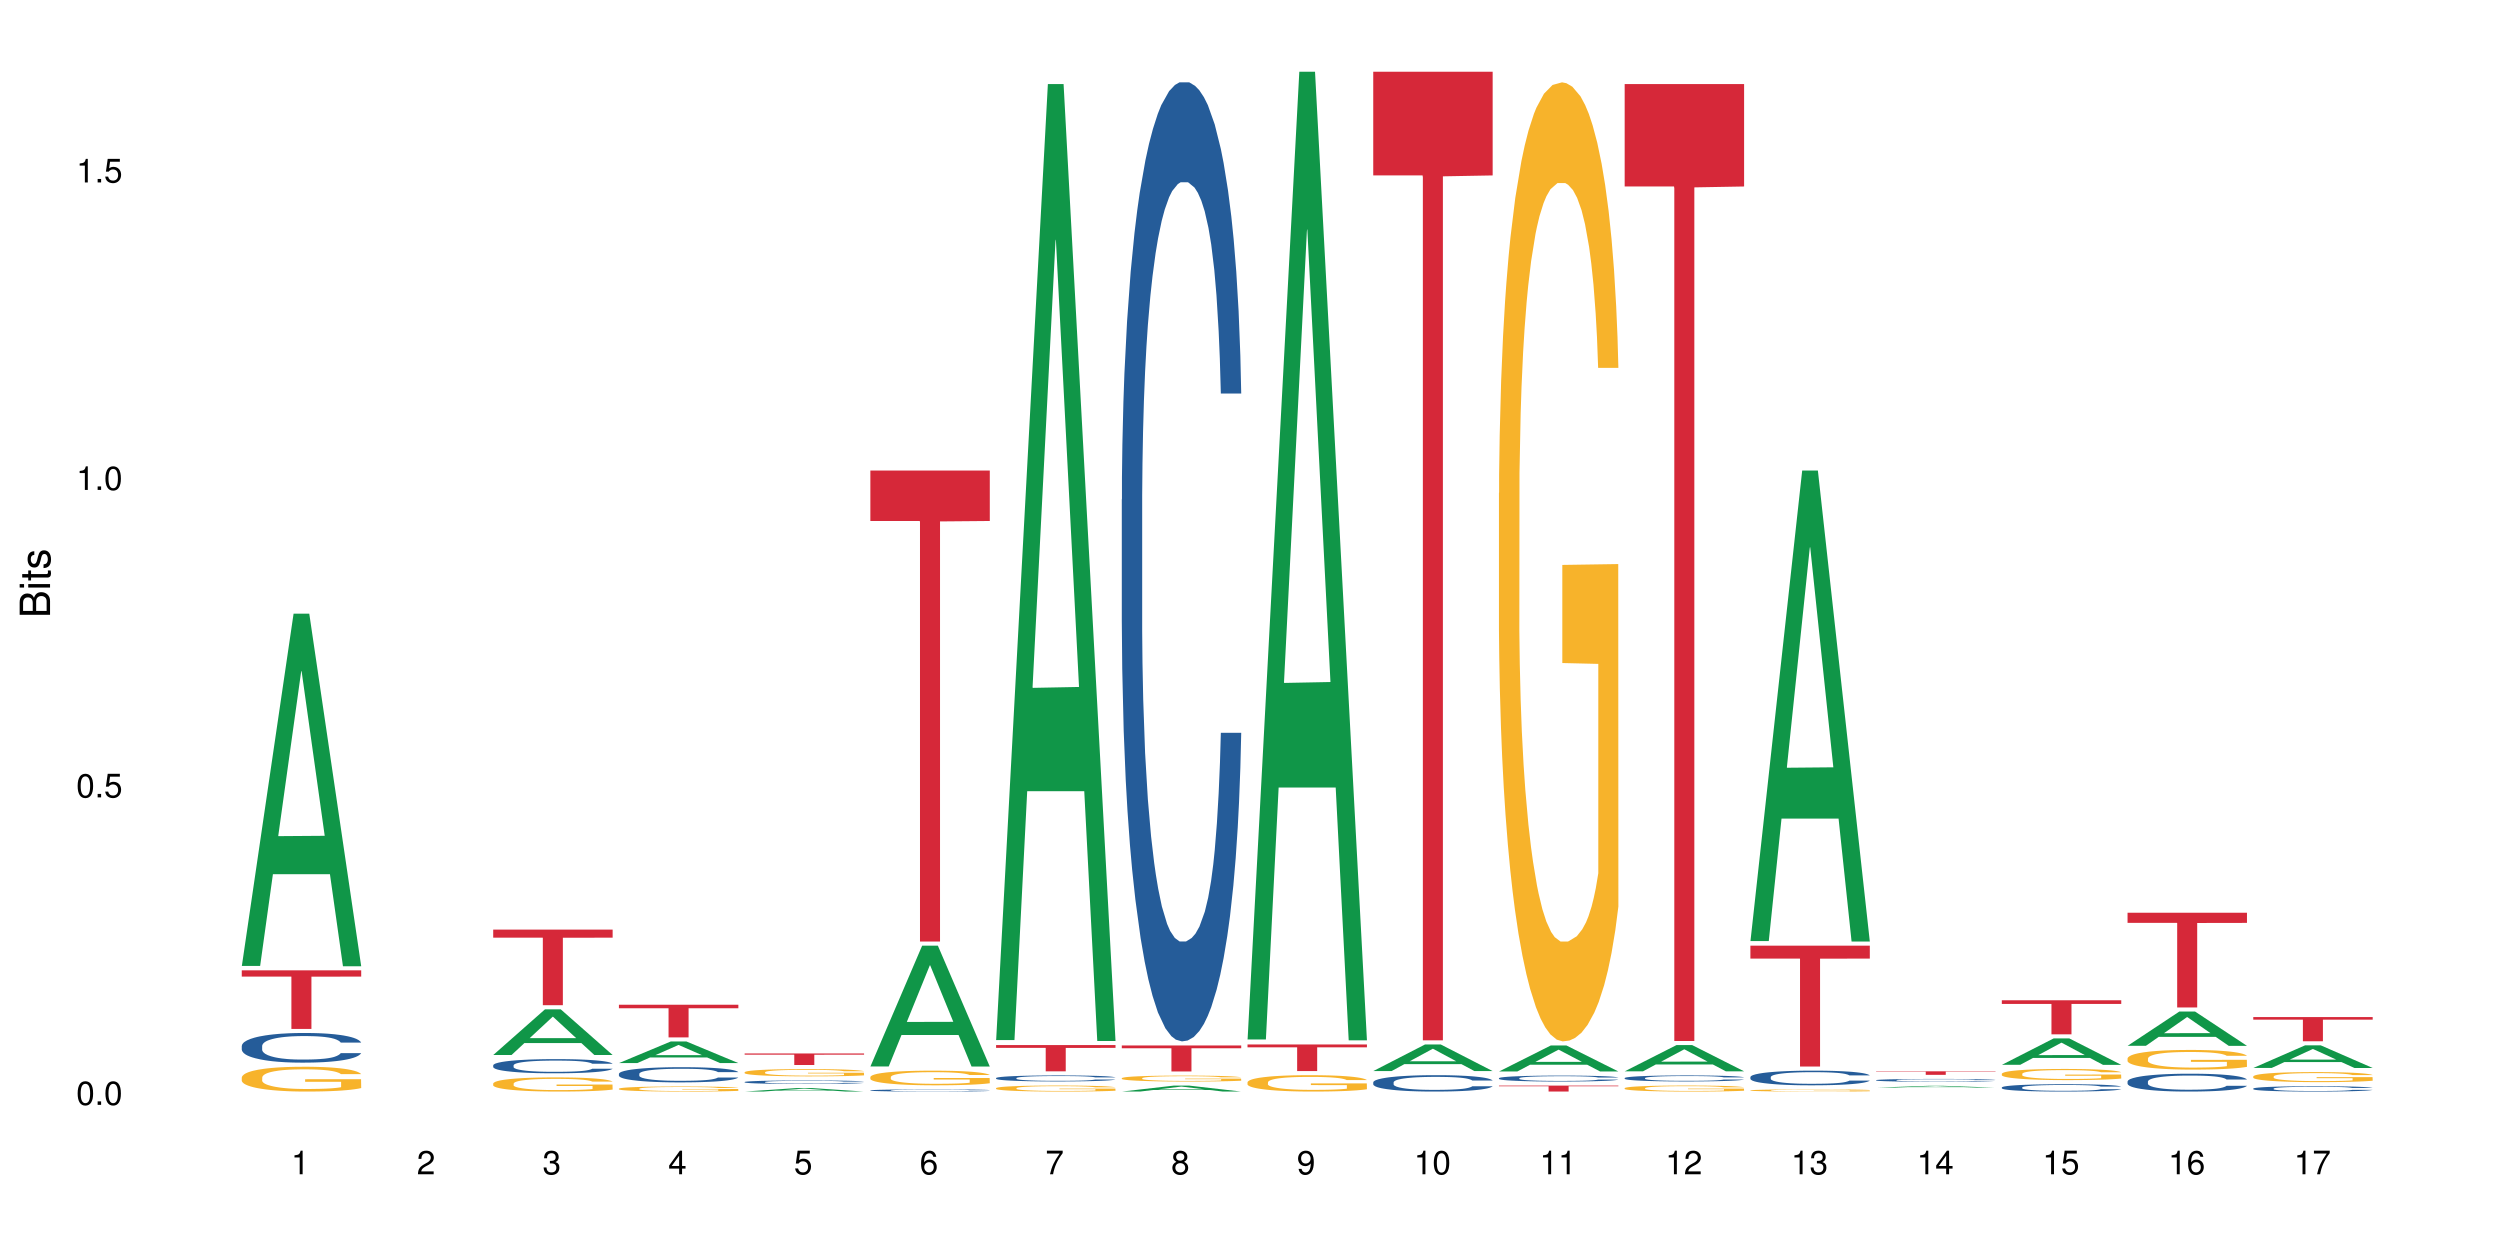 <?xml version="1.0" encoding="UTF-8"?>
<svg xmlns="http://www.w3.org/2000/svg" xmlns:xlink="http://www.w3.org/1999/xlink" width="720pt" height="360pt" viewBox="0 0 720 360" version="1.1">
<defs>
<g>
<symbol overflow="visible" id="glyph0-0">
<path style="stroke:none;" d=""/>
</symbol>
<symbol overflow="visible" id="glyph0-1">
<path style="stroke:none;" d="M 2.641 -6.797 C 2 -6.797 1.422 -6.531 1.078 -6.047 C 0.641 -5.453 0.406 -4.547 0.406 -3.297 C 0.406 -1 1.188 0.219 2.641 0.219 C 4.078 0.219 4.859 -1 4.859 -3.234 C 4.859 -4.562 4.656 -5.438 4.203 -6.047 C 3.844 -6.531 3.281 -6.797 2.641 -6.797 Z M 2.641 -6.047 C 3.547 -6.047 4 -5.125 4 -3.312 C 4 -1.375 3.562 -0.484 2.625 -0.484 C 1.734 -0.484 1.281 -1.422 1.281 -3.281 C 1.281 -5.141 1.734 -6.047 2.641 -6.047 Z M 2.641 -6.047 "/>
</symbol>
<symbol overflow="visible" id="glyph0-2">
<path style="stroke:none;" d="M 1.828 -1 L 0.828 -1 L 0.828 0 L 1.828 0 Z M 1.828 -1 "/>
</symbol>
<symbol overflow="visible" id="glyph0-3">
<path style="stroke:none;" d="M 4.562 -6.797 L 1.062 -6.797 L 0.547 -3.094 L 1.328 -3.094 C 1.719 -3.562 2.047 -3.734 2.578 -3.734 C 3.484 -3.734 4.062 -3.109 4.062 -2.094 C 4.062 -1.125 3.484 -0.531 2.578 -0.531 C 1.828 -0.531 1.375 -0.906 1.188 -1.672 L 0.328 -1.672 C 0.453 -1.109 0.547 -0.844 0.75 -0.594 C 1.125 -0.078 1.828 0.219 2.594 0.219 C 3.969 0.219 4.922 -0.781 4.922 -2.219 C 4.922 -3.562 4.031 -4.484 2.719 -4.484 C 2.25 -4.484 1.859 -4.359 1.469 -4.062 L 1.734 -5.969 L 4.562 -5.969 Z M 4.562 -6.797 "/>
</symbol>
<symbol overflow="visible" id="glyph0-4">
<path style="stroke:none;" d="M 2.484 -4.844 L 2.484 0 L 3.328 0 L 3.328 -6.797 L 2.766 -6.797 C 2.469 -5.75 2.281 -5.609 0.984 -5.453 L 0.984 -4.844 Z M 2.484 -4.844 "/>
</symbol>
<symbol overflow="visible" id="glyph0-5">
<path style="stroke:none;" d="M 4.859 -0.828 L 1.281 -0.828 C 1.359 -1.391 1.672 -1.75 2.5 -2.234 L 3.469 -2.75 C 4.406 -3.266 4.906 -3.969 4.906 -4.812 C 4.906 -5.375 4.672 -5.906 4.266 -6.266 C 3.859 -6.625 3.375 -6.797 2.719 -6.797 C 1.859 -6.797 1.219 -6.5 0.844 -5.922 C 0.609 -5.562 0.5 -5.125 0.484 -4.438 L 1.328 -4.438 C 1.359 -4.906 1.406 -5.188 1.531 -5.406 C 1.75 -5.812 2.188 -6.062 2.703 -6.062 C 3.469 -6.062 4.031 -5.516 4.031 -4.781 C 4.031 -4.25 3.719 -3.797 3.125 -3.438 L 2.234 -2.938 C 0.812 -2.141 0.406 -1.5 0.328 0 L 4.859 0 Z M 4.859 -0.828 "/>
</symbol>
<symbol overflow="visible" id="glyph0-6">
<path style="stroke:none;" d="M 2.125 -3.125 L 2.578 -3.125 C 3.516 -3.125 3.984 -2.703 3.984 -1.891 C 3.984 -1.031 3.469 -0.531 2.578 -0.531 C 1.656 -0.531 1.203 -0.984 1.156 -1.969 L 0.312 -1.969 C 0.344 -1.422 0.438 -1.078 0.609 -0.766 C 0.953 -0.109 1.625 0.219 2.547 0.219 C 3.953 0.219 4.859 -0.609 4.859 -1.906 C 4.859 -2.766 4.516 -3.25 3.703 -3.516 C 4.344 -3.766 4.656 -4.25 4.656 -4.938 C 4.656 -6.109 3.875 -6.797 2.578 -6.797 C 1.203 -6.797 0.484 -6.047 0.453 -4.609 L 1.297 -4.609 C 1.312 -5.016 1.344 -5.25 1.453 -5.453 C 1.641 -5.828 2.062 -6.062 2.594 -6.062 C 3.344 -6.062 3.797 -5.625 3.797 -4.906 C 3.797 -4.422 3.609 -4.141 3.25 -3.984 C 3.016 -3.891 2.719 -3.844 2.125 -3.844 Z M 2.125 -3.125 "/>
</symbol>
<symbol overflow="visible" id="glyph0-7">
<path style="stroke:none;" d="M 3.141 -1.625 L 3.141 0 L 3.984 0 L 3.984 -1.625 L 4.984 -1.625 L 4.984 -2.391 L 3.984 -2.391 L 3.984 -6.797 L 3.359 -6.797 L 0.266 -2.516 L 0.266 -1.625 Z M 3.141 -2.391 L 1 -2.391 L 3.141 -5.359 Z M 3.141 -2.391 "/>
</symbol>
<symbol overflow="visible" id="glyph0-8">
<path style="stroke:none;" d="M 4.781 -5.031 C 4.609 -6.141 3.891 -6.797 2.844 -6.797 C 2.094 -6.797 1.422 -6.438 1.031 -5.828 C 0.609 -5.172 0.406 -4.344 0.406 -3.094 C 0.406 -1.953 0.578 -1.234 0.984 -0.625 C 1.359 -0.078 1.953 0.219 2.703 0.219 C 3.984 0.219 4.922 -0.734 4.922 -2.078 C 4.922 -3.344 4.062 -4.234 2.844 -4.234 C 2.172 -4.234 1.641 -3.969 1.281 -3.469 C 1.281 -5.125 1.828 -6.047 2.797 -6.047 C 3.391 -6.047 3.797 -5.672 3.938 -5.031 Z M 2.734 -3.484 C 3.547 -3.484 4.062 -2.922 4.062 -2 C 4.062 -1.156 3.484 -0.531 2.703 -0.531 C 1.922 -0.531 1.328 -1.188 1.328 -2.047 C 1.328 -2.891 1.906 -3.484 2.734 -3.484 Z M 2.734 -3.484 "/>
</symbol>
<symbol overflow="visible" id="glyph0-9">
<path style="stroke:none;" d="M 4.984 -6.797 L 0.438 -6.797 L 0.438 -5.969 L 4.109 -5.969 C 2.5 -3.656 1.828 -2.234 1.328 0 L 2.219 0 C 2.594 -2.172 3.453 -4.047 4.984 -6.094 Z M 4.984 -6.797 "/>
</symbol>
<symbol overflow="visible" id="glyph0-10">
<path style="stroke:none;" d="M 3.75 -3.578 C 4.453 -4 4.688 -4.344 4.688 -4.984 C 4.688 -6.047 3.844 -6.797 2.641 -6.797 C 1.438 -6.797 0.594 -6.047 0.594 -4.984 C 0.594 -4.359 0.828 -4.016 1.516 -3.578 C 0.734 -3.203 0.359 -2.641 0.359 -1.891 C 0.359 -0.641 1.297 0.219 2.641 0.219 C 3.984 0.219 4.922 -0.641 4.922 -1.875 C 4.922 -2.641 4.531 -3.203 3.75 -3.578 Z M 2.641 -6.047 C 3.359 -6.047 3.812 -5.625 3.812 -4.969 C 3.812 -4.344 3.344 -3.922 2.641 -3.922 C 1.922 -3.922 1.453 -4.344 1.453 -4.984 C 1.453 -5.625 1.922 -6.047 2.641 -6.047 Z M 2.641 -3.203 C 3.484 -3.203 4.062 -2.672 4.062 -1.875 C 4.062 -1.062 3.484 -0.531 2.625 -0.531 C 1.797 -0.531 1.219 -1.078 1.219 -1.875 C 1.219 -2.672 1.797 -3.203 2.641 -3.203 Z M 2.641 -3.203 "/>
</symbol>
<symbol overflow="visible" id="glyph0-11">
<path style="stroke:none;" d="M 0.516 -1.547 C 0.672 -0.438 1.406 0.219 2.438 0.219 C 3.188 0.219 3.859 -0.141 4.266 -0.75 C 4.688 -1.406 4.891 -2.25 4.891 -3.484 C 4.891 -4.625 4.703 -5.359 4.312 -5.953 C 3.938 -6.5 3.344 -6.797 2.594 -6.797 C 1.297 -6.797 0.359 -5.844 0.359 -4.516 C 0.359 -3.25 1.234 -2.344 2.453 -2.344 C 3.094 -2.344 3.562 -2.578 4.016 -3.109 C 4 -1.453 3.469 -0.531 2.5 -0.531 C 1.906 -0.531 1.484 -0.906 1.359 -1.547 Z M 2.578 -6.062 C 3.375 -6.062 3.969 -5.406 3.969 -4.531 C 3.969 -3.688 3.375 -3.094 2.547 -3.094 C 1.734 -3.094 1.234 -3.672 1.234 -4.578 C 1.234 -5.438 1.797 -6.062 2.578 -6.062 Z M 2.578 -6.062 "/>
</symbol>
<symbol overflow="visible" id="glyph1-0">
<path style="stroke:none;" d=""/>
</symbol>
<symbol overflow="visible" id="glyph1-1">
<path style="stroke:none;" d="M 0 -0.953 L 0 -4.891 C 0 -5.719 -0.234 -6.344 -0.734 -6.797 C -1.188 -7.234 -1.812 -7.469 -2.5 -7.469 C -3.547 -7.469 -4.188 -7 -4.625 -5.875 C -4.984 -6.672 -5.641 -7.094 -6.531 -7.094 C -7.156 -7.094 -7.734 -6.859 -8.141 -6.391 C -8.562 -5.938 -8.75 -5.344 -8.75 -4.5 L -8.75 -0.953 Z M -4.984 -2.062 L -7.766 -2.062 L -7.766 -4.219 C -7.766 -4.844 -7.688 -5.203 -7.453 -5.5 C -7.219 -5.812 -6.859 -5.969 -6.375 -5.969 C -5.906 -5.969 -5.531 -5.812 -5.297 -5.5 C -5.062 -5.203 -4.984 -4.844 -4.984 -4.219 Z M -0.984 -2.062 L -4 -2.062 L -4 -4.781 C -4 -5.328 -3.859 -5.688 -3.578 -5.953 C -3.297 -6.219 -2.922 -6.359 -2.484 -6.359 C -2.062 -6.359 -1.688 -6.219 -1.406 -5.953 C -1.109 -5.688 -0.984 -5.328 -0.984 -4.781 Z M -0.984 -2.062 "/>
</symbol>
<symbol overflow="visible" id="glyph1-2">
<path style="stroke:none;" d="M -6.281 -1.797 L -6.281 -0.797 L 0 -0.797 L 0 -1.797 Z M -8.75 -1.797 L -8.75 -0.797 L -7.484 -0.797 L -7.484 -1.797 Z M -8.75 -1.797 "/>
</symbol>
<symbol overflow="visible" id="glyph1-3">
<path style="stroke:none;" d="M -6.281 -3.047 L -6.281 -2.016 L -8.016 -2.016 L -8.016 -1.016 L -6.281 -1.016 L -6.281 -0.172 L -5.469 -0.172 L -5.469 -1.016 L -0.719 -1.016 C -0.078 -1.016 0.281 -1.453 0.281 -2.234 C 0.281 -2.469 0.25 -2.719 0.188 -3.047 L -0.641 -3.047 C -0.609 -2.922 -0.594 -2.766 -0.594 -2.562 C -0.594 -2.141 -0.719 -2.016 -1.156 -2.016 L -5.469 -2.016 L -5.469 -3.047 Z M -6.281 -3.047 "/>
</symbol>
<symbol overflow="visible" id="glyph1-4">
<path style="stroke:none;" d="M -4.531 -5.25 C -5.766 -5.25 -6.469 -4.422 -6.469 -2.969 C -6.469 -1.516 -5.719 -0.562 -4.547 -0.562 C -3.562 -0.562 -3.094 -1.062 -2.734 -2.562 L -2.516 -3.484 C -2.344 -4.188 -2.094 -4.469 -1.625 -4.469 C -1.047 -4.469 -0.641 -3.875 -0.641 -3 C -0.641 -2.453 -0.797 -2 -1.062 -1.75 C -1.25 -1.594 -1.422 -1.531 -1.875 -1.469 L -1.875 -0.406 C -0.422 -0.453 0.281 -1.266 0.281 -2.922 C 0.281 -4.5 -0.5 -5.516 -1.719 -5.516 C -2.656 -5.516 -3.172 -4.984 -3.469 -3.734 L -3.703 -2.766 C -3.891 -1.953 -4.156 -1.609 -4.594 -1.609 C -5.172 -1.609 -5.547 -2.125 -5.547 -2.938 C -5.547 -3.75 -5.203 -4.172 -4.531 -4.203 Z M -4.531 -5.25 "/>
</symbol>
</g>
</defs>
<g id="surface64135">
<rect x="0" y="0" width="720" height="360" style="fill:rgb(100%,100%,100%);fill-opacity:1;stroke:none;"/>
<path style=" stroke:none;fill-rule:nonzero;fill:rgb(6.275%,58.824%,28.235%);fill-opacity:1;" d="M 69.629 278.184 L 69.668 278.09 L 84.551 176.734 L 89.07 176.734 L 104.027 278.277 L 98.77 278.277 L 95.023 251.773 L 78.598 251.773 L 74.922 278.184 L 69.629 278.184 L 80.176 240.809 L 93.516 240.711 L 86.863 193.324 L 86.789 193.23 L 86.719 193.516 L 80.141 240.711 L 80.176 240.809 Z M 69.629 278.184 "/>
<path style=" stroke:none;fill-rule:nonzero;fill:rgb(14.51%,36.078%,60%);fill-opacity:1;" d="M 69.629 301.219 L 69.672 301.211 L 69.672 301.023 L 69.797 300.727 L 70.09 300.352 L 70.383 300.094 L 71.141 299.633 L 72.188 299.191 L 73.277 298.848 L 74.074 298.645 L 74.789 298.488 L 76.426 298.199 L 77.473 298.051 L 78.605 297.918 L 79.992 297.785 L 80.996 297.707 L 83.262 297.582 L 84.941 297.527 L 86.242 297.504 L 89.051 297.504 L 90.73 297.535 L 91.945 297.574 L 93.289 297.637 L 94.422 297.707 L 96.391 297.879 L 98.152 298.098 L 98.949 298.223 L 100.207 298.465 L 101.172 298.699 L 101.844 298.902 L 102.602 299.191 L 103.27 299.543 L 103.773 299.938 L 104.027 300.273 L 98.152 300.273 L 97.859 299.961 L 97.523 299.719 L 96.895 299.402 L 96.266 299.176 L 95.387 298.949 L 94.586 298.801 L 93.496 298.652 L 92.531 298.559 L 91.527 298.488 L 90.562 298.441 L 88.715 298.395 L 86.574 298.395 L 85.777 298.41 L 84.145 298.473 L 83.262 298.527 L 82.004 298.637 L 81.121 298.738 L 80.074 298.895 L 79.359 299.027 L 78.48 299.23 L 77.852 299.41 L 77.137 299.664 L 76.719 299.859 L 76.34 300.078 L 76.004 300.336 L 75.754 300.609 L 75.586 300.898 L 75.5 301.18 L 75.5 302.391 L 75.586 302.672 L 75.797 303 L 76.34 303.473 L 77.137 303.887 L 78.062 304.215 L 78.941 304.449 L 79.445 304.559 L 80.117 304.684 L 81.164 304.84 L 82.676 304.996 L 83.555 305.059 L 84.898 305.121 L 86.281 305.152 L 88.129 305.152 L 89.766 305.121 L 90.855 305.082 L 91.988 305.02 L 93.539 304.887 L 94.504 304.762 L 95.344 304.613 L 95.973 304.465 L 96.391 304.34 L 97.02 304.098 L 97.523 303.832 L 97.902 303.559 L 98.152 303.293 L 104.027 303.293 L 103.773 303.605 L 103.398 303.91 L 103.02 304.137 L 102.434 304.41 L 101.762 304.652 L 100.797 304.926 L 100 305.105 L 98.949 305.301 L 97.984 305.449 L 96.938 305.582 L 95.387 305.738 L 94.379 305.816 L 93.289 305.887 L 91.988 305.949 L 90.352 306.004 L 88.59 306.035 L 86.953 306.043 L 85.191 306.027 L 83.891 305.996 L 82.172 305.926 L 80.031 305.785 L 78.48 305.637 L 77.266 305.488 L 76.215 305.332 L 75.039 305.121 L 73.531 304.777 L 72.609 304.512 L 71.977 304.293 L 71.266 303.988 L 70.762 303.715 L 70.176 303.277 L 69.754 302.727 L 69.629 302.297 Z M 69.629 301.219 "/>
<path style=" stroke:none;fill-rule:nonzero;fill:rgb(96.863%,70.196%,16.863%);fill-opacity:1;" d="M 69.629 310.285 L 69.672 310.277 L 69.672 310.145 L 69.84 309.852 L 70.258 309.449 L 70.805 309.113 L 71.391 308.855 L 71.77 308.715 L 72.398 308.52 L 72.941 308.375 L 74.328 308.082 L 76.09 307.809 L 77.055 307.691 L 78.145 307.582 L 79.695 307.457 L 80.41 307.41 L 82.59 307.305 L 85.066 307.242 L 87.793 307.223 L 89.051 307.227 L 90.77 307.254 L 93.121 307.324 L 94.461 307.391 L 95.512 307.457 L 96.602 307.543 L 97.945 307.672 L 99.203 307.828 L 100.207 307.984 L 101.215 308.18 L 102.055 308.391 L 102.766 308.617 L 103.398 308.895 L 103.773 309.121 L 104.027 309.352 L 98.195 309.352 L 97.859 309.121 L 97.48 308.945 L 96.852 308.73 L 96.223 308.574 L 95.594 308.449 L 94.422 308.277 L 93.414 308.176 L 92.156 308.082 L 90.938 308.023 L 89.555 307.984 L 88.715 307.973 L 86.492 307.973 L 84.48 308.02 L 83.305 308.07 L 82.465 308.121 L 81.289 308.219 L 80.578 308.297 L 80.156 308.352 L 78.898 308.555 L 78.062 308.734 L 77.598 308.859 L 77.012 309.055 L 76.594 309.23 L 76.133 309.492 L 75.879 309.688 L 75.543 310.133 L 75.5 311.309 L 75.629 311.555 L 75.879 311.824 L 76.215 312.059 L 76.719 312.309 L 77.223 312.496 L 78.102 312.75 L 78.859 312.922 L 79.445 313.031 L 80.578 313.207 L 81.039 313.266 L 82.129 313.383 L 83.262 313.477 L 84.645 313.555 L 85.695 313.594 L 87.371 313.625 L 89.512 313.625 L 92.027 313.586 L 93.625 313.535 L 94.715 313.484 L 95.426 313.438 L 96.309 313.363 L 96.938 313.301 L 97.523 313.227 L 98.238 313.117 L 98.238 311.555 L 87.875 311.551 L 87.875 310.82 L 103.984 310.812 L 104.027 313.363 L 103.145 313.543 L 102.055 313.711 L 101.004 313.844 L 99.914 313.953 L 98.363 314.078 L 97.105 314.156 L 95.176 314.246 L 93.414 314.305 L 91.566 314.344 L 89.934 314.363 L 88.004 314.371 L 86.281 314.359 L 84.438 314.32 L 82.969 314.266 L 81.625 314.199 L 80.285 314.117 L 78.605 313.98 L 77.516 313.867 L 76.383 313.73 L 75.25 313.566 L 74.242 313.391 L 73.574 313.254 L 72.902 313.098 L 72.188 312.902 L 71.516 312.68 L 71.012 312.477 L 70.551 312.25 L 70.215 312.035 L 69.883 311.738 L 69.715 311.504 L 69.629 311.301 Z M 69.629 310.285 "/>
<path style=" stroke:none;fill-rule:nonzero;fill:rgb(83.922%,15.686%,22.353%);fill-opacity:1;" d="M 69.629 279.457 L 104.027 279.457 L 104.027 281.262 L 89.691 281.281 L 89.691 296.324 L 83.922 296.324 L 83.922 281.297 L 83.84 281.262 L 69.629 281.262 Z M 69.629 279.457 "/>
<path style=" stroke:none;fill-rule:nonzero;fill:rgb(6.275%,58.824%,28.235%);fill-opacity:1;" d="M 142.043 303.836 L 142.078 303.824 L 156.965 290.68 L 161.484 290.68 L 176.441 303.848 L 171.184 303.848 L 167.438 300.41 L 151.012 300.41 L 147.336 303.836 L 142.043 303.836 L 152.59 298.988 L 165.93 298.977 L 159.277 292.832 L 159.203 292.816 L 159.133 292.855 L 152.555 298.977 L 152.59 298.988 Z M 142.043 303.836 "/>
<path style=" stroke:none;fill-rule:nonzero;fill:rgb(14.51%,36.078%,60%);fill-opacity:1;" d="M 142.043 306.805 L 142.086 306.801 L 142.086 306.711 L 142.211 306.57 L 142.504 306.391 L 142.797 306.266 L 143.555 306.047 L 144.602 305.832 L 145.691 305.668 L 146.488 305.574 L 147.203 305.496 L 148.84 305.359 L 149.887 305.289 L 151.02 305.227 L 152.402 305.16 L 153.41 305.125 L 155.676 305.066 L 157.355 305.039 L 158.652 305.027 L 161.465 305.027 L 163.145 305.043 L 164.359 305.062 L 165.703 305.09 L 166.832 305.125 L 168.805 305.207 L 170.566 305.312 L 171.363 305.371 L 172.621 305.488 L 173.586 305.598 L 174.258 305.695 L 175.012 305.832 L 175.684 306 L 176.188 306.191 L 176.441 306.352 L 170.566 306.352 L 170.273 306.203 L 169.938 306.086 L 169.309 305.934 L 168.68 305.824 L 167.797 305.719 L 167 305.648 L 165.91 305.574 L 164.945 305.531 L 163.941 305.496 L 162.977 305.477 L 161.129 305.453 L 158.988 305.453 L 158.191 305.461 L 156.559 305.492 L 155.676 305.516 L 154.418 305.57 L 153.535 305.617 L 152.488 305.691 L 151.773 305.754 L 150.895 305.852 L 150.266 305.938 L 149.551 306.062 L 149.133 306.156 L 148.754 306.258 L 148.418 306.383 L 148.168 306.512 L 148 306.652 L 147.914 306.785 L 147.914 307.363 L 148 307.496 L 148.211 307.652 L 148.754 307.883 L 149.551 308.078 L 150.473 308.234 L 151.355 308.348 L 151.859 308.402 L 152.531 308.461 L 153.578 308.535 L 155.09 308.609 L 155.969 308.641 L 157.312 308.668 L 158.695 308.684 L 160.543 308.684 L 162.18 308.668 L 163.27 308.652 L 164.402 308.621 L 165.953 308.559 L 166.918 308.496 L 167.758 308.426 L 168.387 308.355 L 168.805 308.297 L 169.434 308.18 L 169.938 308.055 L 170.316 307.922 L 170.566 307.797 L 176.441 307.797 L 176.188 307.945 L 175.812 308.09 L 175.434 308.199 L 174.848 308.328 L 174.176 308.445 L 173.211 308.574 L 172.414 308.66 L 171.363 308.754 L 170.398 308.824 L 169.352 308.891 L 167.797 308.965 L 166.793 309 L 165.703 309.035 L 164.402 309.066 L 162.766 309.09 L 161.004 309.105 L 159.367 309.109 L 157.605 309.102 L 156.305 309.086 L 154.586 309.055 L 152.445 308.984 L 150.895 308.914 L 149.676 308.844 L 148.629 308.77 L 147.453 308.668 L 145.945 308.504 L 145.02 308.379 L 144.391 308.273 L 143.68 308.129 L 143.176 307.996 L 142.59 307.789 L 142.168 307.523 L 142.043 307.32 Z M 142.043 306.805 "/>
<path style=" stroke:none;fill-rule:nonzero;fill:rgb(96.863%,70.196%,16.863%);fill-opacity:1;" d="M 142.043 312.039 L 142.086 312.035 L 142.086 311.957 L 142.254 311.793 L 142.672 311.559 L 143.219 311.371 L 143.805 311.223 L 144.184 311.141 L 144.812 311.031 L 145.355 310.949 L 146.742 310.781 L 148.504 310.625 L 149.469 310.559 L 150.559 310.492 L 152.109 310.422 L 152.824 310.398 L 155.004 310.336 L 157.48 310.301 L 160.207 310.289 L 161.465 310.293 L 163.184 310.309 L 165.535 310.348 L 166.875 310.387 L 167.926 310.422 L 169.016 310.473 L 170.359 310.547 L 171.617 310.637 L 172.621 310.727 L 173.629 310.836 L 174.469 310.957 L 175.18 311.086 L 175.812 311.242 L 176.188 311.375 L 176.441 311.504 L 170.609 311.504 L 170.273 311.375 L 169.895 311.273 L 169.266 311.148 L 168.637 311.059 L 168.008 310.988 L 166.832 310.895 L 165.828 310.832 L 164.57 310.781 L 163.352 310.746 L 161.969 310.727 L 161.129 310.719 L 158.906 310.719 L 156.891 310.742 L 155.719 310.773 L 154.879 310.805 L 153.703 310.859 L 152.992 310.902 L 152.57 310.934 L 151.312 311.051 L 150.473 311.152 L 150.012 311.223 L 149.426 311.336 L 149.008 311.438 L 148.547 311.586 L 148.293 311.699 L 147.957 311.953 L 147.914 312.621 L 148.043 312.766 L 148.293 312.918 L 148.629 313.051 L 149.133 313.191 L 149.637 313.301 L 150.516 313.445 L 151.273 313.543 L 151.859 313.605 L 152.992 313.707 L 153.453 313.742 L 154.543 313.809 L 155.676 313.859 L 157.059 313.906 L 158.109 313.926 L 159.785 313.945 L 161.926 313.945 L 164.441 313.922 L 166.035 313.895 L 167.129 313.863 L 167.84 313.836 L 168.723 313.797 L 169.352 313.758 L 169.938 313.719 L 170.652 313.656 L 170.652 312.766 L 160.289 312.762 L 160.289 312.344 L 176.398 312.34 L 176.441 313.797 L 175.559 313.898 L 174.469 313.996 L 173.418 314.07 L 172.328 314.133 L 170.777 314.203 L 169.52 314.246 L 167.59 314.301 L 165.828 314.332 L 163.98 314.355 L 162.344 314.367 L 160.418 314.371 L 158.695 314.363 L 156.852 314.34 L 155.383 314.312 L 154.039 314.273 L 152.699 314.227 L 151.02 314.148 L 149.93 314.082 L 148.797 314.004 L 147.664 313.914 L 146.656 313.812 L 145.984 313.734 L 145.316 313.645 L 144.602 313.531 L 143.93 313.406 L 143.426 313.289 L 142.965 313.16 L 142.629 313.035 L 142.293 312.867 L 142.129 312.734 L 142.043 312.617 Z M 142.043 312.039 "/>
<path style=" stroke:none;fill-rule:nonzero;fill:rgb(83.922%,15.686%,22.353%);fill-opacity:1;" d="M 142.043 267.719 L 176.441 267.719 L 176.441 270.051 L 162.105 270.07 L 162.105 289.5 L 156.336 289.5 L 156.336 270.094 L 156.254 270.051 L 142.043 270.051 Z M 142.043 267.719 "/>
<path style=" stroke:none;fill-rule:nonzero;fill:rgb(6.275%,58.824%,28.235%);fill-opacity:1;" d="M 178.25 306.168 L 178.285 306.16 L 193.172 299.949 L 197.691 299.949 L 212.648 306.172 L 207.391 306.172 L 203.645 304.547 L 187.219 304.547 L 183.543 306.168 L 178.25 306.168 L 188.797 303.875 L 202.137 303.871 L 195.484 300.965 L 195.41 300.957 L 195.34 300.977 L 188.762 303.871 L 188.797 303.875 Z M 178.25 306.168 "/>
<path style=" stroke:none;fill-rule:nonzero;fill:rgb(14.51%,36.078%,60%);fill-opacity:1;" d="M 178.25 309.254 L 178.293 309.25 L 178.293 309.156 L 178.418 309.004 L 178.711 308.812 L 179.004 308.68 L 179.762 308.445 L 180.809 308.215 L 181.898 308.039 L 182.695 307.938 L 183.41 307.855 L 185.047 307.707 L 186.094 307.633 L 187.227 307.562 L 188.609 307.496 L 189.617 307.457 L 191.883 307.391 L 193.562 307.363 L 194.859 307.352 L 197.672 307.352 L 199.348 307.367 L 200.566 307.387 L 201.91 307.422 L 203.039 307.457 L 205.012 307.543 L 206.773 307.656 L 207.57 307.719 L 208.828 307.844 L 209.793 307.965 L 210.465 308.066 L 211.219 308.215 L 211.891 308.395 L 212.395 308.602 L 212.648 308.773 L 206.773 308.773 L 206.48 308.613 L 206.145 308.488 L 205.516 308.324 L 204.887 308.207 L 204.004 308.094 L 203.207 308.016 L 202.117 307.941 L 201.152 307.891 L 200.148 307.855 L 199.184 307.832 L 197.336 307.809 L 195.195 307.809 L 194.398 307.816 L 192.766 307.848 L 191.883 307.875 L 190.625 307.934 L 189.742 307.984 L 188.695 308.062 L 187.98 308.133 L 187.102 308.234 L 186.473 308.328 L 185.758 308.461 L 185.34 308.559 L 184.961 308.672 L 184.625 308.805 L 184.375 308.945 L 184.207 309.09 L 184.121 309.234 L 184.121 309.855 L 184.207 310 L 184.418 310.168 L 184.961 310.41 L 185.758 310.621 L 186.68 310.789 L 187.562 310.91 L 188.066 310.965 L 188.738 311.031 L 189.785 311.109 L 191.297 311.191 L 192.176 311.223 L 193.52 311.254 L 194.902 311.27 L 196.75 311.27 L 198.387 311.254 L 199.477 311.234 L 200.609 311.203 L 202.16 311.133 L 203.125 311.07 L 203.965 310.996 L 204.594 310.918 L 205.012 310.855 L 205.641 310.73 L 206.145 310.594 L 206.523 310.453 L 206.773 310.32 L 212.648 310.32 L 212.395 310.48 L 212.016 310.633 L 211.641 310.75 L 211.055 310.891 L 210.383 311.016 L 209.418 311.156 L 208.621 311.246 L 207.57 311.348 L 206.605 311.422 L 205.559 311.492 L 204.004 311.57 L 203 311.609 L 201.91 311.645 L 200.609 311.68 L 198.973 311.707 L 197.211 311.723 L 195.574 311.727 L 193.812 311.719 L 192.512 311.703 L 190.793 311.668 L 188.652 311.594 L 187.102 311.52 L 185.883 311.441 L 184.836 311.363 L 183.66 311.254 L 182.152 311.078 L 181.227 310.941 L 180.598 310.832 L 179.887 310.676 L 179.383 310.535 L 178.797 310.312 L 178.375 310.027 L 178.25 309.809 Z M 178.25 309.254 "/>
<path style=" stroke:none;fill-rule:nonzero;fill:rgb(96.863%,70.196%,16.863%);fill-opacity:1;" d="M 178.25 313.531 L 178.293 313.531 L 178.293 313.504 L 178.461 313.445 L 178.879 313.363 L 179.426 313.293 L 180.012 313.238 L 180.391 313.211 L 181.02 313.172 L 181.562 313.141 L 182.949 313.082 L 184.711 313.027 L 185.676 313.004 L 186.766 312.98 L 188.316 312.953 L 189.031 312.945 L 191.211 312.922 L 193.688 312.91 L 196.414 312.906 L 197.672 312.906 L 199.391 312.914 L 201.742 312.926 L 203.082 312.941 L 204.133 312.953 L 205.223 312.973 L 206.562 312.996 L 207.824 313.031 L 208.828 313.062 L 209.836 313.102 L 210.676 313.145 L 211.387 313.191 L 212.016 313.25 L 212.395 313.297 L 212.648 313.344 L 206.816 313.344 L 206.48 313.297 L 206.102 313.258 L 205.473 313.215 L 204.844 313.184 L 204.215 313.156 L 203.039 313.121 L 202.035 313.102 L 200.777 313.082 L 199.559 313.07 L 198.176 313.062 L 197.336 313.059 L 195.113 313.059 L 193.098 313.07 L 191.926 313.078 L 191.086 313.09 L 189.91 313.109 L 189.199 313.125 L 188.777 313.137 L 187.52 313.18 L 186.68 313.215 L 186.219 313.242 L 185.633 313.281 L 185.215 313.316 L 184.754 313.371 L 184.5 313.41 L 184.164 313.504 L 184.121 313.742 L 184.25 313.793 L 184.5 313.848 L 184.836 313.898 L 185.34 313.949 L 185.844 313.988 L 186.723 314.039 L 187.48 314.074 L 188.066 314.098 L 189.199 314.133 L 189.66 314.145 L 190.75 314.168 L 191.883 314.188 L 193.266 314.203 L 194.316 314.211 L 195.992 314.219 L 198.133 314.219 L 200.648 314.211 L 202.242 314.199 L 203.336 314.188 L 204.047 314.18 L 204.93 314.164 L 205.559 314.152 L 206.145 314.137 L 206.859 314.113 L 206.859 313.793 L 196.496 313.793 L 196.496 313.645 L 212.605 313.641 L 212.648 314.164 L 211.766 314.199 L 210.676 314.234 L 209.625 314.262 L 208.535 314.285 L 206.984 314.309 L 205.727 314.328 L 203.797 314.344 L 202.035 314.355 L 200.188 314.367 L 198.551 314.371 L 196.621 314.371 L 194.902 314.367 L 193.059 314.359 L 191.59 314.348 L 190.246 314.336 L 188.906 314.32 L 187.227 314.289 L 186.137 314.27 L 183.871 314.207 L 182.863 314.172 L 182.191 314.141 L 181.523 314.109 L 180.809 314.07 L 180.137 314.023 L 179.633 313.984 L 179.172 313.938 L 178.836 313.891 L 178.5 313.832 L 178.336 313.785 L 178.25 313.742 Z M 178.25 313.531 "/>
<path style=" stroke:none;fill-rule:nonzero;fill:rgb(83.922%,15.686%,22.353%);fill-opacity:1;" d="M 178.25 289.371 L 212.648 289.371 L 212.648 290.375 L 198.312 290.383 L 198.312 298.77 L 192.543 298.77 L 192.543 290.395 L 192.461 290.375 L 178.25 290.375 Z M 178.25 289.371 "/>
<path style=" stroke:none;fill-rule:nonzero;fill:rgb(6.275%,58.824%,28.235%);fill-opacity:1;" d="M 214.457 314.371 L 214.492 314.367 L 229.379 313.363 L 233.898 313.363 L 248.855 314.371 L 243.598 314.371 L 239.852 314.109 L 223.422 314.109 L 219.75 314.371 L 214.457 314.371 L 225.004 314 L 238.344 313.996 L 231.691 313.527 L 231.547 313.527 L 224.969 313.996 L 225.004 314 Z M 214.457 314.371 "/>
<path style=" stroke:none;fill-rule:nonzero;fill:rgb(14.51%,36.078%,60%);fill-opacity:1;" d="M 214.457 311.613 L 214.5 311.613 L 214.5 311.59 L 214.625 311.555 L 214.918 311.512 L 215.211 311.48 L 215.969 311.426 L 217.016 311.375 L 218.105 311.332 L 218.902 311.309 L 219.617 311.289 L 221.254 311.258 L 222.301 311.238 L 223.434 311.223 L 224.816 311.207 L 225.824 311.199 L 228.09 311.184 L 229.77 311.176 L 233.879 311.176 L 235.555 311.18 L 236.773 311.184 L 238.117 311.191 L 239.246 311.199 L 241.219 311.219 L 242.98 311.246 L 243.777 311.258 L 245.035 311.289 L 246 311.316 L 246.672 311.34 L 247.426 311.375 L 248.098 311.414 L 248.602 311.461 L 248.855 311.5 L 242.98 311.5 L 242.688 311.465 L 242.352 311.438 L 241.723 311.398 L 241.094 311.371 L 240.211 311.344 L 239.414 311.328 L 238.324 311.309 L 237.359 311.297 L 236.352 311.289 L 235.391 311.285 L 233.543 311.281 L 230.605 311.281 L 228.973 311.289 L 228.09 311.297 L 226.832 311.309 L 225.949 311.32 L 224.902 311.34 L 224.188 311.355 L 223.309 311.379 L 222.68 311.398 L 221.965 311.43 L 221.547 311.453 L 221.168 311.477 L 220.832 311.508 L 220.582 311.543 L 220.414 311.574 L 220.328 311.609 L 220.328 311.75 L 220.414 311.785 L 220.625 311.824 L 221.168 311.879 L 221.965 311.93 L 222.887 311.969 L 223.77 311.996 L 224.945 312.023 L 225.992 312.039 L 227.504 312.059 L 228.383 312.066 L 229.727 312.074 L 231.109 312.078 L 232.957 312.078 L 234.59 312.074 L 235.684 312.07 L 236.816 312.062 L 238.367 312.047 L 239.332 312.031 L 240.172 312.016 L 240.801 311.996 L 241.219 311.98 L 241.848 311.953 L 242.352 311.922 L 242.73 311.891 L 242.98 311.859 L 248.855 311.859 L 248.602 311.895 L 248.223 311.93 L 247.848 311.957 L 247.258 311.988 L 246.59 312.02 L 245.625 312.051 L 244.828 312.07 L 243.777 312.094 L 242.812 312.113 L 241.766 312.129 L 240.211 312.148 L 239.207 312.156 L 238.117 312.164 L 236.816 312.172 L 235.18 312.18 L 233.418 312.184 L 231.781 312.184 L 230.02 312.18 L 228.719 312.176 L 227 312.168 L 224.859 312.152 L 223.309 312.133 L 222.09 312.117 L 221.043 312.098 L 219.867 312.074 L 218.359 312.035 L 217.434 312.004 L 216.805 311.977 L 216.094 311.941 L 215.59 311.906 L 215.004 311.855 L 214.582 311.789 L 214.457 311.742 Z M 214.457 311.613 "/>
<path style=" stroke:none;fill-rule:nonzero;fill:rgb(96.863%,70.196%,16.863%);fill-opacity:1;" d="M 214.457 308.793 L 214.5 308.789 L 214.5 308.754 L 214.668 308.668 L 215.086 308.547 L 215.633 308.449 L 216.219 308.371 L 216.598 308.332 L 217.227 308.273 L 217.77 308.23 L 219.156 308.145 L 220.918 308.066 L 221.883 308.031 L 222.973 307.996 L 224.523 307.961 L 225.238 307.949 L 227.418 307.918 L 229.895 307.898 L 232.621 307.891 L 233.879 307.895 L 235.598 307.902 L 237.949 307.922 L 239.289 307.941 L 240.34 307.961 L 241.43 307.988 L 242.77 308.023 L 244.031 308.07 L 245.035 308.117 L 246.043 308.176 L 246.883 308.234 L 247.594 308.305 L 248.223 308.383 L 248.602 308.449 L 248.855 308.52 L 243.023 308.52 L 242.688 308.449 L 242.309 308.398 L 241.68 308.336 L 241.051 308.289 L 240.422 308.254 L 239.246 308.203 L 238.242 308.172 L 236.984 308.145 L 235.766 308.129 L 234.383 308.117 L 233.543 308.113 L 231.32 308.113 L 229.305 308.125 L 228.133 308.141 L 227.293 308.156 L 226.117 308.188 L 225.406 308.211 L 224.984 308.223 L 223.727 308.285 L 222.887 308.336 L 222.426 308.375 L 221.84 308.434 L 221.422 308.484 L 220.957 308.559 L 220.707 308.617 L 220.371 308.75 L 220.328 309.094 L 220.457 309.168 L 220.707 309.246 L 221.043 309.316 L 221.547 309.387 L 222.051 309.445 L 222.93 309.52 L 223.684 309.57 L 224.273 309.602 L 225.406 309.652 L 225.867 309.672 L 226.957 309.703 L 228.09 309.73 L 229.473 309.754 L 230.523 309.766 L 232.199 309.777 L 234.34 309.777 L 236.855 309.766 L 238.449 309.75 L 239.543 309.734 L 240.254 309.719 L 241.137 309.699 L 241.766 309.68 L 242.352 309.66 L 243.066 309.625 L 243.066 309.168 L 232.703 309.164 L 232.703 308.949 L 248.812 308.949 L 248.855 309.699 L 247.973 309.75 L 246.883 309.801 L 245.832 309.84 L 244.742 309.871 L 243.191 309.91 L 241.934 309.93 L 240.004 309.957 L 238.242 309.977 L 236.395 309.988 L 234.758 309.992 L 232.828 309.996 L 231.109 309.992 L 229.266 309.98 L 227.797 309.965 L 226.453 309.945 L 225.113 309.918 L 223.434 309.879 L 222.344 309.848 L 221.211 309.805 L 220.078 309.758 L 219.07 309.707 L 218.398 309.668 L 217.73 309.621 L 217.016 309.562 L 216.344 309.496 L 215.84 309.438 L 215.379 309.371 L 215.043 309.309 L 214.707 309.223 L 214.539 309.152 L 214.457 309.094 Z M 214.457 308.793 "/>
<path style=" stroke:none;fill-rule:nonzero;fill:rgb(83.922%,15.686%,22.353%);fill-opacity:1;" d="M 214.457 303.395 L 248.855 303.395 L 248.855 303.75 L 234.52 303.754 L 234.52 306.711 L 228.75 306.711 L 228.75 303.758 L 228.668 303.75 L 214.457 303.75 Z M 214.457 303.395 "/>
<path style=" stroke:none;fill-rule:nonzero;fill:rgb(6.275%,58.824%,28.235%);fill-opacity:1;" d="M 250.664 307.137 L 250.699 307.105 L 265.582 272.344 L 270.105 272.344 L 285.062 307.168 L 279.805 307.168 L 276.059 298.078 L 259.629 298.078 L 255.957 307.137 L 250.664 307.137 L 261.211 294.32 L 274.551 294.285 L 267.898 278.035 L 267.824 278 L 267.754 278.098 L 261.176 294.285 L 261.211 294.32 Z M 250.664 307.137 "/>
<path style=" stroke:none;fill-rule:nonzero;fill:rgb(14.51%,36.078%,60%);fill-opacity:1;" d="M 250.664 314.02 L 250.707 314.02 L 250.707 314.004 L 250.832 313.984 L 251.125 313.957 L 251.418 313.938 L 252.176 313.906 L 253.223 313.871 L 254.312 313.848 L 255.109 313.832 L 255.824 313.82 L 257.461 313.801 L 258.508 313.789 L 259.641 313.781 L 261.023 313.77 L 262.031 313.766 L 264.297 313.754 L 265.977 313.75 L 270.086 313.75 L 271.762 313.754 L 272.98 313.754 L 274.32 313.758 L 275.453 313.766 L 277.426 313.777 L 279.188 313.793 L 279.984 313.801 L 281.242 313.82 L 282.207 313.836 L 282.879 313.852 L 283.633 313.871 L 284.305 313.898 L 284.809 313.926 L 285.062 313.953 L 279.188 313.953 L 278.895 313.93 L 278.559 313.91 L 277.93 313.887 L 277.301 313.871 L 276.418 313.855 L 275.621 313.844 L 274.531 313.832 L 273.566 313.828 L 272.559 313.82 L 271.594 313.816 L 266.812 313.816 L 265.18 313.82 L 264.297 313.824 L 263.039 313.832 L 262.156 313.84 L 261.109 313.852 L 260.395 313.859 L 259.516 313.875 L 258.887 313.887 L 258.172 313.906 L 257.754 313.922 L 257.375 313.938 L 257.039 313.957 L 256.789 313.977 L 256.621 313.996 L 256.535 314.016 L 256.535 314.105 L 256.621 314.125 L 256.832 314.148 L 257.375 314.184 L 258.172 314.215 L 259.094 314.238 L 259.977 314.254 L 260.48 314.262 L 261.152 314.273 L 262.199 314.285 L 263.711 314.293 L 264.59 314.301 L 265.934 314.305 L 270.797 314.305 L 271.891 314.301 L 273.023 314.297 L 274.574 314.285 L 275.539 314.277 L 276.379 314.266 L 277.008 314.258 L 277.426 314.246 L 278.055 314.23 L 278.559 314.211 L 278.938 314.191 L 279.188 314.172 L 285.062 314.172 L 284.809 314.195 L 284.43 314.215 L 284.055 314.23 L 283.465 314.254 L 282.797 314.27 L 281.832 314.289 L 281.035 314.301 L 279.984 314.316 L 279.02 314.328 L 277.973 314.336 L 276.418 314.348 L 275.414 314.355 L 274.32 314.359 L 273.023 314.363 L 271.387 314.367 L 269.625 314.371 L 266.227 314.371 L 264.926 314.367 L 263.207 314.363 L 261.066 314.352 L 259.516 314.34 L 258.297 314.332 L 257.25 314.32 L 256.074 314.305 L 254.566 314.277 L 253.641 314.258 L 253.012 314.242 L 252.301 314.223 L 251.797 314.203 L 251.211 314.168 L 250.789 314.129 L 250.664 314.098 Z M 250.664 314.02 "/>
<path style=" stroke:none;fill-rule:nonzero;fill:rgb(96.863%,70.196%,16.863%);fill-opacity:1;" d="M 250.664 310.156 L 250.707 310.152 L 250.707 310.078 L 250.875 309.902 L 251.293 309.664 L 251.84 309.469 L 252.426 309.312 L 252.805 309.23 L 253.434 309.117 L 253.977 309.031 L 255.363 308.859 L 257.125 308.695 L 258.09 308.625 L 259.18 308.562 L 260.73 308.488 L 261.445 308.461 L 263.625 308.398 L 266.102 308.359 L 268.828 308.348 L 270.086 308.352 L 271.805 308.367 L 274.156 308.41 L 275.496 308.449 L 276.547 308.488 L 277.637 308.539 L 278.977 308.613 L 280.238 308.707 L 281.242 308.801 L 282.25 308.914 L 283.09 309.039 L 283.801 309.176 L 284.43 309.336 L 284.809 309.473 L 285.062 309.605 L 279.23 309.605 L 278.895 309.473 L 278.516 309.367 L 277.887 309.238 L 277.258 309.148 L 276.629 309.074 L 275.453 308.973 L 274.449 308.91 L 273.191 308.859 L 271.973 308.824 L 270.59 308.801 L 269.75 308.793 L 267.527 308.793 L 265.512 308.82 L 264.34 308.852 L 263.5 308.883 L 262.324 308.938 L 261.613 308.984 L 261.191 309.016 L 259.934 309.137 L 259.094 309.242 L 258.633 309.316 L 258.047 309.434 L 257.629 309.535 L 257.164 309.691 L 256.914 309.805 L 256.578 310.07 L 256.535 310.762 L 256.664 310.91 L 256.914 311.066 L 257.25 311.207 L 257.754 311.352 L 258.258 311.465 L 259.137 311.613 L 259.891 311.715 L 260.48 311.781 L 261.613 311.883 L 262.074 311.918 L 263.164 311.988 L 264.297 312.043 L 265.68 312.09 L 266.73 312.113 L 268.406 312.133 L 270.547 312.133 L 273.062 312.109 L 274.656 312.078 L 275.75 312.047 L 276.461 312.02 L 277.344 311.977 L 277.973 311.938 L 278.559 311.895 L 279.273 311.832 L 279.273 310.91 L 268.91 310.906 L 268.91 310.473 L 285.02 310.469 L 285.062 311.977 L 284.18 312.082 L 283.09 312.18 L 282.039 312.258 L 280.949 312.324 L 279.398 312.398 L 278.141 312.441 L 276.211 312.496 L 274.449 312.531 L 272.602 312.555 L 270.965 312.566 L 269.035 312.57 L 267.316 312.562 L 265.473 312.539 L 264.004 312.508 L 262.66 312.469 L 261.32 312.422 L 259.641 312.34 L 258.551 312.273 L 257.418 312.191 L 256.285 312.098 L 255.277 311.992 L 254.605 311.91 L 253.938 311.82 L 253.223 311.703 L 252.551 311.57 L 252.047 311.453 L 251.586 311.316 L 251.25 311.191 L 250.914 311.016 L 250.746 310.879 L 250.664 310.758 Z M 250.664 310.156 "/>
<path style=" stroke:none;fill-rule:nonzero;fill:rgb(83.922%,15.686%,22.353%);fill-opacity:1;" d="M 250.664 135.523 L 285.062 135.523 L 285.062 150.043 L 270.727 150.172 L 270.727 271.164 L 264.957 271.164 L 264.957 150.297 L 264.875 150.043 L 250.664 150.043 Z M 250.664 135.523 "/>
<path style=" stroke:none;fill-rule:nonzero;fill:rgb(6.275%,58.824%,28.235%);fill-opacity:1;" d="M 286.871 299.543 L 286.906 299.285 L 301.789 24.203 L 306.312 24.203 L 321.27 299.805 L 316.012 299.805 L 312.266 227.863 L 295.836 227.863 L 292.164 299.543 L 286.871 299.543 L 297.418 198.105 L 310.758 197.844 L 304.105 69.23 L 304.031 68.973 L 303.961 69.75 L 297.383 197.844 L 297.418 198.105 Z M 286.871 299.543 "/>
<path style=" stroke:none;fill-rule:nonzero;fill:rgb(14.51%,36.078%,60%);fill-opacity:1;" d="M 286.871 310.477 L 286.914 310.477 L 286.914 310.438 L 287.039 310.379 L 287.332 310.301 L 287.625 310.25 L 288.383 310.156 L 289.43 310.066 L 290.52 309.996 L 291.316 309.953 L 292.031 309.922 L 293.668 309.863 L 294.715 309.836 L 295.848 309.809 L 297.23 309.781 L 298.238 309.766 L 300.504 309.738 L 302.184 309.727 L 303.48 309.723 L 306.293 309.723 L 307.969 309.73 L 309.188 309.738 L 310.527 309.75 L 311.66 309.766 L 313.633 309.801 L 315.395 309.844 L 316.191 309.867 L 317.449 309.918 L 318.414 309.965 L 319.086 310.008 L 319.84 310.066 L 320.512 310.137 L 321.016 310.219 L 321.27 310.285 L 315.395 310.285 L 315.102 310.223 L 314.766 310.172 L 314.137 310.109 L 313.508 310.062 L 312.625 310.016 L 311.828 309.988 L 310.738 309.957 L 309.773 309.938 L 308.766 309.922 L 307.801 309.914 L 305.957 309.902 L 303.816 309.902 L 303.02 309.906 L 301.383 309.918 L 300.504 309.93 L 299.246 309.953 L 298.363 309.973 L 297.316 310.004 L 296.602 310.031 L 295.723 310.074 L 295.094 310.109 L 294.379 310.164 L 293.961 310.203 L 293.582 310.246 L 293.246 310.297 L 292.996 310.355 L 292.828 310.414 L 292.742 310.469 L 292.742 310.715 L 292.828 310.773 L 293.039 310.84 L 293.582 310.938 L 294.379 311.02 L 295.301 311.086 L 296.184 311.133 L 296.688 311.156 L 297.359 311.18 L 298.406 311.215 L 299.918 311.246 L 300.797 311.258 L 302.141 311.27 L 303.523 311.277 L 305.371 311.277 L 307.004 311.27 L 308.098 311.262 L 309.23 311.25 L 310.781 311.223 L 311.746 311.199 L 312.586 311.168 L 313.215 311.137 L 313.633 311.113 L 314.262 311.062 L 314.766 311.008 L 315.145 310.953 L 315.395 310.898 L 321.27 310.898 L 321.016 310.961 L 320.637 311.023 L 320.262 311.07 L 319.672 311.125 L 319.004 311.176 L 318.039 311.23 L 317.242 311.266 L 316.191 311.305 L 315.227 311.336 L 314.18 311.363 L 312.625 311.395 L 311.621 311.41 L 310.527 311.426 L 309.23 311.438 L 307.594 311.449 L 305.832 311.457 L 304.195 311.457 L 302.434 311.453 L 301.133 311.449 L 299.414 311.434 L 297.273 311.406 L 295.723 311.375 L 294.504 311.344 L 293.457 311.312 L 292.281 311.27 L 290.773 311.199 L 289.848 311.148 L 289.219 311.102 L 288.508 311.039 L 288.004 310.984 L 287.418 310.895 L 286.996 310.785 L 286.871 310.695 Z M 286.871 310.477 "/>
<path style=" stroke:none;fill-rule:nonzero;fill:rgb(96.863%,70.196%,16.863%);fill-opacity:1;" d="M 286.871 313.379 L 286.914 313.379 L 286.914 313.348 L 287.082 313.273 L 287.5 313.176 L 288.047 313.098 L 288.633 313.031 L 289.012 313 L 289.641 312.953 L 290.184 312.918 L 291.57 312.848 L 293.332 312.777 L 294.297 312.75 L 295.387 312.723 L 296.938 312.695 L 297.652 312.684 L 299.832 312.656 L 302.309 312.641 L 305.035 312.637 L 306.293 312.637 L 308.012 312.645 L 310.363 312.66 L 311.703 312.68 L 312.754 312.695 L 313.844 312.715 L 315.184 312.746 L 316.445 312.785 L 317.449 312.82 L 318.457 312.871 L 319.297 312.922 L 320.008 312.977 L 320.637 313.043 L 321.016 313.098 L 321.27 313.152 L 315.438 313.152 L 315.102 313.098 L 314.723 313.055 L 314.094 313.004 L 313.465 312.965 L 312.836 312.934 L 311.66 312.895 L 310.656 312.867 L 309.398 312.848 L 308.18 312.832 L 306.797 312.82 L 303.734 312.82 L 301.719 312.828 L 300.547 312.844 L 299.707 312.855 L 298.531 312.879 L 297.82 312.898 L 297.398 312.91 L 296.141 312.961 L 295.301 313.004 L 294.84 313.035 L 294.254 313.082 L 293.836 313.125 L 293.371 313.188 L 293.121 313.234 L 292.785 313.344 L 292.742 313.629 L 292.871 313.688 L 293.121 313.754 L 293.457 313.809 L 293.961 313.871 L 294.465 313.918 L 295.344 313.977 L 296.098 314.02 L 296.688 314.047 L 297.82 314.09 L 298.281 314.102 L 299.371 314.133 L 300.504 314.152 L 301.887 314.172 L 302.938 314.184 L 304.613 314.191 L 306.754 314.191 L 309.27 314.18 L 310.863 314.168 L 311.957 314.156 L 312.668 314.145 L 313.551 314.125 L 314.18 314.109 L 314.766 314.094 L 315.48 314.066 L 315.48 313.688 L 305.117 313.688 L 305.117 313.508 L 321.227 313.508 L 321.27 314.125 L 320.387 314.168 L 319.297 314.211 L 318.246 314.242 L 317.156 314.27 L 315.605 314.301 L 314.348 314.32 L 312.418 314.34 L 310.656 314.355 L 308.809 314.363 L 307.172 314.367 L 305.242 314.371 L 303.523 314.367 L 301.68 314.359 L 300.211 314.344 L 298.867 314.328 L 297.527 314.309 L 295.848 314.277 L 294.758 314.25 L 293.625 314.215 L 292.492 314.176 L 291.484 314.133 L 290.812 314.102 L 290.145 314.062 L 289.43 314.016 L 288.758 313.961 L 288.254 313.91 L 287.793 313.855 L 287.457 313.805 L 287.121 313.734 L 286.953 313.676 L 286.871 313.625 Z M 286.871 313.379 "/>
<path style=" stroke:none;fill-rule:nonzero;fill:rgb(83.922%,15.686%,22.353%);fill-opacity:1;" d="M 286.871 300.984 L 321.27 300.984 L 321.27 301.793 L 306.934 301.801 L 306.934 308.543 L 301.164 308.543 L 301.164 301.805 L 301.082 301.793 L 286.871 301.793 Z M 286.871 300.984 "/>
<path style=" stroke:none;fill-rule:nonzero;fill:rgb(6.275%,58.824%,28.235%);fill-opacity:1;" d="M 323.078 314.367 L 323.113 314.367 L 337.996 312.66 L 342.52 312.66 L 357.473 314.371 L 352.219 314.371 L 348.473 313.926 L 332.043 313.926 L 328.371 314.367 L 323.078 314.367 L 333.625 313.738 L 346.965 313.738 L 340.312 312.941 L 340.238 312.938 L 340.164 312.941 L 333.59 313.738 L 333.625 313.738 Z M 323.078 314.367 "/>
<path style=" stroke:none;fill-rule:nonzero;fill:rgb(14.51%,36.078%,60%);fill-opacity:1;" d="M 323.078 143.891 L 323.121 143.641 L 323.121 137.578 L 323.246 127.984 L 323.539 115.867 L 323.832 107.535 L 324.59 92.637 L 325.637 78.246 L 326.727 67.137 L 327.523 60.574 L 328.238 55.523 L 329.875 46.184 L 330.922 41.387 L 332.055 37.094 L 333.438 32.801 L 334.445 30.277 L 336.711 26.238 L 338.387 24.469 L 339.688 23.711 L 342.5 23.711 L 344.176 24.723 L 345.395 25.984 L 346.734 28.004 L 347.867 30.277 L 349.84 35.832 L 351.602 42.898 L 352.398 46.941 L 353.656 54.766 L 354.621 62.34 L 355.293 68.906 L 356.047 78.246 L 356.719 89.609 L 357.223 102.484 L 357.473 113.34 L 351.602 113.34 L 351.309 103.242 L 350.973 95.414 L 350.344 85.062 L 349.715 77.742 L 348.832 70.422 L 348.035 65.625 L 346.945 60.824 L 345.98 57.797 L 344.973 55.523 L 344.008 54.008 L 342.164 52.496 L 340.023 52.496 L 339.227 53 L 337.59 55.02 L 336.711 56.785 L 335.453 60.32 L 334.57 63.602 L 333.523 68.652 L 332.809 72.945 L 331.93 79.508 L 331.301 85.316 L 330.586 93.648 L 330.168 99.961 L 329.789 107.031 L 329.453 115.363 L 329.203 124.199 L 329.035 133.539 L 328.949 142.629 L 328.949 181.762 L 329.035 190.852 L 329.246 201.457 L 329.789 216.859 L 330.586 230.238 L 331.508 240.844 L 332.391 248.418 L 332.895 251.953 L 333.566 255.992 L 334.613 261.043 L 336.125 266.09 L 337.004 268.109 L 338.348 270.129 L 339.73 271.141 L 341.578 271.141 L 343.211 270.129 L 344.305 268.867 L 345.438 266.848 L 346.988 262.555 L 347.953 258.516 L 348.793 253.719 L 349.422 248.922 L 349.84 244.883 L 350.469 237.055 L 350.973 228.473 L 351.352 219.637 L 351.602 211.051 L 357.473 211.051 L 357.223 221.148 L 356.844 230.996 L 356.469 238.32 L 355.879 247.156 L 355.211 254.98 L 354.246 263.82 L 353.449 269.625 L 352.398 275.938 L 351.434 280.734 L 350.387 285.027 L 348.832 290.078 L 347.828 292.602 L 346.734 294.875 L 345.438 296.895 L 343.801 298.66 L 342.039 299.672 L 340.402 299.922 L 338.641 299.418 L 337.34 298.41 L 335.621 296.137 L 333.48 291.59 L 331.93 286.793 L 330.711 281.996 L 329.664 276.949 L 328.488 270.129 L 326.98 259.023 L 326.055 250.438 L 325.426 243.367 L 324.715 233.52 L 324.211 224.684 L 323.625 210.547 L 323.203 192.621 L 323.078 178.734 Z M 323.078 143.891 "/>
<path style=" stroke:none;fill-rule:nonzero;fill:rgb(96.863%,70.196%,16.863%);fill-opacity:1;" d="M 323.078 310.504 L 323.121 310.504 L 323.121 310.473 L 323.289 310.402 L 323.707 310.305 L 324.254 310.223 L 324.84 310.16 L 325.219 310.129 L 325.848 310.082 L 326.391 310.047 L 327.777 309.977 L 329.539 309.91 L 330.504 309.883 L 331.594 309.855 L 333.145 309.828 L 333.859 309.816 L 336.039 309.793 L 338.516 309.777 L 341.242 309.77 L 342.5 309.773 L 344.219 309.777 L 346.566 309.797 L 347.91 309.812 L 348.961 309.828 L 350.051 309.848 L 351.391 309.879 L 352.652 309.918 L 353.656 309.953 L 354.664 310 L 355.504 310.051 L 356.215 310.105 L 356.844 310.172 L 357.223 310.227 L 357.473 310.281 L 351.645 310.281 L 351.309 310.227 L 350.93 310.184 L 350.301 310.133 L 349.672 310.094 L 349.043 310.066 L 347.867 310.023 L 346.863 310 L 345.605 309.977 L 344.387 309.965 L 343.004 309.953 L 342.164 309.949 L 339.941 309.949 L 337.926 309.961 L 336.754 309.973 L 335.914 309.988 L 334.738 310.012 L 334.027 310.027 L 333.605 310.043 L 332.348 310.09 L 331.508 310.133 L 331.047 310.164 L 330.461 310.211 L 330.043 310.254 L 329.578 310.316 L 329.328 310.363 L 328.992 310.469 L 328.949 310.75 L 329.078 310.809 L 329.328 310.871 L 329.664 310.93 L 330.168 310.988 L 330.672 311.031 L 331.551 311.094 L 332.305 311.133 L 332.895 311.16 L 334.027 311.203 L 334.488 311.219 L 335.578 311.246 L 336.711 311.266 L 338.094 311.285 L 339.145 311.297 L 340.82 311.305 L 342.961 311.305 L 345.477 311.293 L 347.07 311.281 L 348.164 311.27 L 348.875 311.258 L 349.758 311.242 L 350.387 311.227 L 350.973 311.207 L 351.688 311.18 L 351.688 310.809 L 341.324 310.805 L 341.324 310.633 L 357.434 310.629 L 357.473 311.242 L 356.594 311.281 L 355.504 311.324 L 354.453 311.355 L 353.363 311.383 L 351.812 311.41 L 350.555 311.43 L 348.625 311.453 L 346.863 311.465 L 345.016 311.477 L 343.379 311.48 L 341.449 311.48 L 339.73 311.477 L 337.887 311.469 L 336.418 311.457 L 335.074 311.441 L 333.734 311.422 L 332.055 311.387 L 330.965 311.359 L 329.832 311.328 L 328.699 311.289 L 327.691 311.246 L 327.02 311.215 L 326.352 311.176 L 325.637 311.129 L 324.965 311.078 L 324.461 311.027 L 324 310.973 L 323.664 310.922 L 323.328 310.852 L 323.16 310.797 L 323.078 310.746 Z M 323.078 310.504 "/>
<path style=" stroke:none;fill-rule:nonzero;fill:rgb(83.922%,15.686%,22.353%);fill-opacity:1;" d="M 323.078 301.102 L 357.473 301.102 L 357.473 301.906 L 343.141 301.91 L 343.141 308.59 L 337.371 308.59 L 337.371 301.918 L 337.289 301.906 L 323.078 301.906 Z M 323.078 301.102 "/>
<path style=" stroke:none;fill-rule:nonzero;fill:rgb(6.275%,58.824%,28.235%);fill-opacity:1;" d="M 359.285 299.363 L 359.32 299.102 L 374.203 20.664 L 378.727 20.664 L 393.68 299.625 L 388.426 299.625 L 384.68 226.809 L 368.25 226.809 L 364.578 299.363 L 359.285 299.363 L 369.832 196.684 L 383.172 196.422 L 376.52 66.238 L 376.445 65.977 L 376.371 66.766 L 369.797 196.422 L 369.832 196.684 Z M 359.285 299.363 "/>
<path style=" stroke:none;fill-rule:nonzero;fill:rgb(96.863%,70.196%,16.863%);fill-opacity:1;" d="M 359.285 311.672 L 359.328 311.668 L 359.328 311.582 L 359.496 311.391 L 359.914 311.121 L 360.461 310.902 L 361.047 310.73 L 361.426 310.641 L 362.055 310.512 L 362.598 310.414 L 363.984 310.223 L 365.746 310.039 L 366.711 309.961 L 367.801 309.891 L 369.352 309.809 L 370.066 309.777 L 372.246 309.707 L 374.723 309.664 L 377.449 309.652 L 378.707 309.656 L 380.426 309.676 L 382.773 309.723 L 384.117 309.766 L 385.168 309.809 L 386.258 309.863 L 387.598 309.949 L 388.859 310.055 L 389.863 310.156 L 390.871 310.285 L 391.711 310.422 L 392.422 310.574 L 393.051 310.754 L 393.43 310.906 L 393.68 311.059 L 387.852 311.059 L 387.516 310.906 L 387.137 310.789 L 386.508 310.648 L 385.879 310.543 L 385.25 310.461 L 384.074 310.352 L 383.07 310.281 L 381.809 310.223 L 380.594 310.184 L 379.211 310.156 L 378.371 310.148 L 376.148 310.148 L 374.133 310.18 L 372.961 310.211 L 372.121 310.246 L 370.945 310.312 L 370.234 310.363 L 369.812 310.398 L 368.555 310.531 L 367.715 310.652 L 367.254 310.734 L 366.668 310.863 L 366.25 310.98 L 365.785 311.152 L 365.535 311.281 L 365.199 311.574 L 365.156 312.352 L 365.285 312.512 L 365.535 312.691 L 365.871 312.844 L 366.375 313.008 L 366.879 313.133 L 367.758 313.301 L 368.512 313.414 L 369.102 313.488 L 370.234 313.605 L 370.695 313.641 L 371.785 313.719 L 372.918 313.781 L 374.301 313.832 L 375.352 313.859 L 377.027 313.879 L 379.168 313.879 L 381.684 313.855 L 383.277 313.82 L 384.371 313.785 L 385.082 313.754 L 385.965 313.707 L 386.594 313.664 L 387.18 313.617 L 387.895 313.543 L 387.895 312.512 L 377.531 312.508 L 377.531 312.027 L 393.641 312.023 L 393.68 313.707 L 392.801 313.824 L 391.711 313.934 L 390.66 314.023 L 389.57 314.094 L 388.02 314.176 L 386.762 314.227 L 384.832 314.289 L 383.07 314.328 L 381.223 314.352 L 379.586 314.367 L 377.656 314.371 L 375.938 314.363 L 374.094 314.336 L 372.625 314.301 L 371.281 314.258 L 369.938 314.203 L 368.262 314.113 L 367.172 314.039 L 366.039 313.949 L 364.906 313.84 L 363.898 313.723 L 363.227 313.633 L 362.559 313.531 L 361.844 313.402 L 361.172 313.254 L 360.668 313.121 L 360.207 312.969 L 359.871 312.828 L 359.535 312.633 L 359.367 312.48 L 359.285 312.344 Z M 359.285 311.672 "/>
<path style=" stroke:none;fill-rule:nonzero;fill:rgb(83.922%,15.686%,22.353%);fill-opacity:1;" d="M 359.285 300.805 L 393.68 300.805 L 393.68 301.625 L 379.348 301.633 L 379.348 308.473 L 373.578 308.473 L 373.578 301.641 L 373.496 301.625 L 359.285 301.625 Z M 359.285 300.805 "/>
<path style=" stroke:none;fill-rule:nonzero;fill:rgb(6.275%,58.824%,28.235%);fill-opacity:1;" d="M 395.492 308.465 L 395.527 308.457 L 410.41 300.805 L 414.934 300.805 L 429.887 308.473 L 424.633 308.473 L 420.887 306.473 L 404.457 306.473 L 400.785 308.465 L 395.492 308.465 L 406.039 305.645 L 419.379 305.637 L 412.727 302.059 L 412.652 302.051 L 412.578 302.074 L 406 305.637 L 406.039 305.645 Z M 395.492 308.465 "/>
<path style=" stroke:none;fill-rule:nonzero;fill:rgb(14.51%,36.078%,60%);fill-opacity:1;" d="M 395.492 311.707 L 395.535 311.699 L 395.535 311.598 L 395.66 311.434 L 395.953 311.227 L 396.246 311.086 L 397 310.828 L 398.051 310.586 L 399.141 310.395 L 399.938 310.281 L 400.652 310.195 L 402.289 310.035 L 403.336 309.953 L 404.469 309.883 L 405.852 309.809 L 406.859 309.766 L 409.125 309.695 L 410.801 309.664 L 412.102 309.652 L 414.914 309.652 L 416.59 309.668 L 417.809 309.691 L 419.148 309.727 L 420.281 309.766 L 422.254 309.859 L 424.016 309.98 L 424.812 310.051 L 426.07 310.184 L 427.035 310.312 L 427.707 310.426 L 428.461 310.586 L 429.133 310.777 L 429.637 311 L 429.887 311.184 L 424.016 311.184 L 423.723 311.012 L 423.387 310.879 L 422.758 310.699 L 422.129 310.574 L 421.246 310.449 L 420.449 310.367 L 419.359 310.285 L 418.395 310.234 L 417.387 310.195 L 416.422 310.172 L 414.578 310.145 L 412.438 310.145 L 411.641 310.152 L 410.004 310.188 L 409.125 310.219 L 407.867 310.277 L 406.984 310.332 L 405.938 310.422 L 405.223 310.492 L 404.344 310.605 L 403.715 310.703 L 403 310.848 L 402.582 310.953 L 402.203 311.074 L 401.867 311.219 L 401.617 311.367 L 401.449 311.527 L 401.363 311.684 L 401.363 312.352 L 401.449 312.508 L 401.656 312.688 L 402.203 312.953 L 403 313.18 L 403.922 313.363 L 404.805 313.492 L 405.309 313.551 L 405.98 313.621 L 407.027 313.707 L 408.539 313.793 L 409.418 313.828 L 410.762 313.863 L 412.145 313.879 L 413.992 313.879 L 415.625 313.863 L 416.719 313.84 L 417.852 313.805 L 419.402 313.73 L 420.367 313.664 L 421.207 313.582 L 421.836 313.5 L 422.254 313.43 L 422.883 313.297 L 423.387 313.148 L 423.766 313 L 424.016 312.852 L 429.887 312.852 L 429.637 313.023 L 429.258 313.191 L 428.883 313.316 L 428.293 313.469 L 427.625 313.602 L 426.66 313.754 L 425.863 313.852 L 424.812 313.961 L 423.848 314.043 L 422.801 314.117 L 421.246 314.203 L 420.242 314.246 L 419.148 314.285 L 417.852 314.32 L 416.215 314.348 L 414.453 314.367 L 412.816 314.371 L 411.055 314.363 L 409.754 314.344 L 408.035 314.305 L 405.895 314.227 L 404.344 314.145 L 403.125 314.062 L 402.078 313.977 L 400.902 313.863 L 399.395 313.672 L 398.469 313.523 L 397.84 313.406 L 397.129 313.238 L 396.625 313.086 L 396.039 312.844 L 395.617 312.539 L 395.492 312.301 Z M 395.492 311.707 "/>
<path style=" stroke:none;fill-rule:nonzero;fill:rgb(83.922%,15.686%,22.353%);fill-opacity:1;" d="M 395.492 20.664 L 429.887 20.664 L 429.887 50.523 L 415.555 50.785 L 415.555 299.625 L 409.785 299.625 L 409.785 51.047 L 409.703 50.523 L 395.492 50.523 Z M 395.492 20.664 "/>
<path style=" stroke:none;fill-rule:nonzero;fill:rgb(6.275%,58.824%,28.235%);fill-opacity:1;" d="M 431.699 308.586 L 431.734 308.578 L 446.617 301.102 L 451.141 301.102 L 466.094 308.59 L 460.84 308.59 L 457.094 306.637 L 440.664 306.637 L 436.992 308.586 L 431.699 308.586 L 442.246 305.828 L 455.586 305.82 L 448.934 302.328 L 448.859 302.32 L 448.785 302.34 L 442.207 305.82 L 442.246 305.828 Z M 431.699 308.586 "/>
<path style=" stroke:none;fill-rule:nonzero;fill:rgb(14.51%,36.078%,60%);fill-opacity:1;" d="M 431.699 310.516 L 431.742 310.512 L 431.742 310.477 L 431.867 310.418 L 432.16 310.34 L 432.453 310.289 L 433.207 310.199 L 434.258 310.109 L 435.348 310.039 L 436.145 310 L 436.859 309.969 L 438.496 309.91 L 439.543 309.879 L 440.676 309.855 L 442.059 309.828 L 443.066 309.812 L 445.332 309.785 L 447.008 309.777 L 448.309 309.77 L 451.121 309.77 L 452.797 309.777 L 454.016 309.785 L 455.355 309.797 L 456.488 309.812 L 458.461 309.848 L 460.223 309.891 L 461.02 309.914 L 462.277 309.965 L 463.242 310.012 L 463.914 310.051 L 464.668 310.109 L 465.34 310.18 L 465.844 310.258 L 466.094 310.324 L 460.223 310.324 L 459.93 310.262 L 459.594 310.215 L 458.965 310.152 L 458.336 310.105 L 457.453 310.059 L 456.656 310.031 L 455.566 310 L 454.602 309.98 L 453.594 309.969 L 452.629 309.957 L 450.785 309.949 L 448.645 309.949 L 447.848 309.953 L 446.211 309.965 L 445.332 309.977 L 444.074 309.996 L 443.191 310.02 L 442.145 310.051 L 441.43 310.074 L 440.551 310.117 L 439.922 310.152 L 439.207 310.203 L 438.789 310.242 L 438.41 310.285 L 438.074 310.34 L 437.824 310.395 L 437.656 310.449 L 437.57 310.508 L 437.57 310.75 L 437.656 310.805 L 437.863 310.871 L 438.41 310.969 L 439.207 311.051 L 440.129 311.117 L 441.012 311.164 L 441.516 311.184 L 442.184 311.211 L 443.234 311.242 L 444.746 311.273 L 445.625 311.285 L 446.969 311.297 L 448.352 311.305 L 450.199 311.305 L 451.832 311.297 L 452.926 311.289 L 454.055 311.277 L 455.609 311.25 L 456.574 311.227 L 457.414 311.195 L 458.043 311.164 L 458.461 311.141 L 459.09 311.094 L 459.594 311.039 L 459.973 310.984 L 460.223 310.93 L 466.094 310.93 L 465.844 310.992 L 465.465 311.055 L 465.09 311.102 L 464.5 311.156 L 463.832 311.203 L 462.867 311.258 L 462.07 311.293 L 461.02 311.332 L 460.055 311.363 L 459.008 311.391 L 457.453 311.422 L 456.449 311.438 L 455.355 311.449 L 454.055 311.461 L 452.422 311.473 L 450.66 311.48 L 449.023 311.48 L 447.262 311.477 L 445.961 311.473 L 444.242 311.457 L 442.102 311.43 L 440.551 311.398 L 439.332 311.371 L 438.285 311.34 L 437.109 311.297 L 435.602 311.227 L 434.676 311.176 L 434.047 311.133 L 433.336 311.07 L 432.832 311.016 L 432.242 310.93 L 431.824 310.816 L 431.699 310.73 Z M 431.699 310.516 "/>
<path style=" stroke:none;fill-rule:nonzero;fill:rgb(96.863%,70.196%,16.863%);fill-opacity:1;" d="M 431.699 142.016 L 431.742 141.766 L 431.742 136.719 L 431.91 125.367 L 432.328 109.727 L 432.875 96.863 L 433.461 86.773 L 433.84 81.477 L 434.469 73.91 L 435.012 68.359 L 436.398 57.008 L 438.16 46.414 L 439.125 41.875 L 440.215 37.586 L 441.766 32.793 L 442.48 31.027 L 444.66 26.992 L 447.137 24.469 L 449.863 23.711 L 451.121 23.965 L 452.84 24.973 L 455.188 27.746 L 456.531 30.27 L 457.582 32.793 L 458.672 36.07 L 460.012 41.117 L 461.27 47.172 L 462.277 53.227 L 463.285 60.793 L 464.125 68.863 L 464.836 77.691 L 465.465 88.289 L 465.844 97.117 L 466.094 105.945 L 460.266 105.945 L 459.93 97.117 L 459.551 90.305 L 458.922 81.98 L 458.293 75.926 L 457.664 71.133 L 456.488 64.574 L 455.484 60.539 L 454.223 57.008 L 453.008 54.738 L 451.625 53.227 L 450.785 52.719 L 448.562 52.719 L 446.547 54.484 L 445.375 56.504 L 444.535 58.523 L 443.359 62.305 L 442.648 65.332 L 442.227 67.352 L 440.969 75.172 L 440.129 82.234 L 439.668 87.027 L 439.082 94.594 L 438.66 101.402 L 438.199 111.492 L 437.949 119.062 L 437.613 136.215 L 437.57 181.617 L 437.695 191.203 L 437.949 201.547 L 438.285 210.629 L 438.789 220.211 L 439.293 227.527 L 440.172 237.367 L 440.926 243.926 L 441.516 248.211 L 442.648 255.023 L 443.109 257.293 L 444.199 261.832 L 445.332 265.367 L 446.715 268.391 L 447.766 269.906 L 449.441 271.168 L 451.582 271.168 L 454.098 269.652 L 455.691 267.637 L 456.781 265.617 L 457.496 263.852 L 458.379 261.078 L 459.008 258.555 L 459.594 255.781 L 460.309 251.492 L 460.309 191.203 L 449.945 190.953 L 449.945 162.699 L 466.055 162.449 L 466.094 261.078 L 465.215 267.887 L 464.125 274.445 L 463.074 279.492 L 461.984 283.781 L 460.434 288.57 L 459.176 291.598 L 457.246 295.129 L 455.484 297.402 L 453.637 298.914 L 452 299.672 L 450.07 299.922 L 448.352 299.418 L 446.508 297.906 L 445.039 295.887 L 443.695 293.363 L 442.352 290.086 L 440.676 284.789 L 439.586 280.5 L 438.453 275.203 L 437.32 268.898 L 436.312 262.086 L 435.641 256.789 L 434.969 250.734 L 434.258 243.168 L 433.586 234.59 L 433.082 226.77 L 432.621 217.941 L 432.285 209.617 L 431.949 198.266 L 431.781 189.188 L 431.699 181.367 Z M 431.699 142.016 "/>
<path style=" stroke:none;fill-rule:nonzero;fill:rgb(83.922%,15.686%,22.353%);fill-opacity:1;" d="M 431.699 312.66 L 466.094 312.66 L 466.094 312.844 L 451.762 312.844 L 451.762 314.371 L 445.992 314.371 L 445.992 312.848 L 445.91 312.844 L 431.699 312.844 Z M 431.699 312.66 "/>
<path style=" stroke:none;fill-rule:nonzero;fill:rgb(6.275%,58.824%,28.235%);fill-opacity:1;" d="M 467.906 308.535 L 467.941 308.531 L 482.824 300.984 L 487.344 300.984 L 502.301 308.543 L 497.047 308.543 L 493.301 306.57 L 476.871 306.57 L 473.199 308.535 L 467.906 308.535 L 478.453 305.754 L 491.793 305.746 L 485.141 302.219 L 485.066 302.211 L 484.992 302.234 L 478.414 305.746 L 478.453 305.754 Z M 467.906 308.535 "/>
<path style=" stroke:none;fill-rule:nonzero;fill:rgb(14.51%,36.078%,60%);fill-opacity:1;" d="M 467.906 310.477 L 467.949 310.477 L 467.949 310.438 L 468.074 310.379 L 468.367 310.301 L 468.66 310.25 L 469.414 310.156 L 470.465 310.066 L 471.555 309.996 L 472.352 309.953 L 473.066 309.922 L 474.699 309.863 L 475.75 309.836 L 476.883 309.809 L 478.266 309.781 L 479.273 309.766 L 481.539 309.738 L 483.215 309.727 L 484.516 309.723 L 487.328 309.723 L 489.004 309.73 L 490.223 309.738 L 491.562 309.75 L 492.695 309.766 L 494.668 309.801 L 496.43 309.844 L 497.227 309.867 L 498.484 309.918 L 499.449 309.965 L 500.121 310.008 L 500.875 310.066 L 501.547 310.137 L 502.051 310.219 L 502.301 310.285 L 496.43 310.285 L 496.137 310.223 L 495.801 310.172 L 495.172 310.109 L 494.543 310.062 L 493.66 310.016 L 492.863 309.988 L 491.773 309.957 L 490.809 309.938 L 489.801 309.922 L 488.836 309.914 L 486.992 309.902 L 484.852 309.902 L 484.055 309.906 L 482.418 309.918 L 481.539 309.93 L 480.281 309.953 L 479.398 309.973 L 478.352 310.004 L 477.637 310.031 L 476.758 310.074 L 476.129 310.109 L 475.414 310.164 L 474.996 310.203 L 474.617 310.246 L 474.281 310.297 L 474.031 310.355 L 473.863 310.414 L 473.777 310.469 L 473.777 310.715 L 473.863 310.773 L 474.07 310.84 L 474.617 310.938 L 475.414 311.02 L 476.336 311.086 L 477.219 311.133 L 477.723 311.156 L 478.391 311.18 L 479.441 311.215 L 480.953 311.246 L 481.832 311.258 L 483.176 311.27 L 484.559 311.277 L 486.406 311.277 L 488.039 311.27 L 489.133 311.262 L 490.262 311.25 L 491.816 311.223 L 492.781 311.199 L 493.621 311.168 L 494.25 311.137 L 494.668 311.113 L 495.297 311.062 L 495.801 311.008 L 496.18 310.953 L 496.43 310.898 L 502.301 310.898 L 502.051 310.961 L 501.672 311.023 L 501.297 311.07 L 500.707 311.125 L 500.039 311.176 L 499.074 311.23 L 498.277 311.266 L 497.227 311.305 L 496.262 311.336 L 495.215 311.363 L 493.66 311.395 L 492.656 311.41 L 491.562 311.426 L 490.262 311.438 L 488.629 311.449 L 486.867 311.457 L 485.23 311.457 L 483.469 311.453 L 482.168 311.449 L 480.449 311.434 L 478.309 311.406 L 476.758 311.375 L 475.539 311.344 L 474.492 311.312 L 473.316 311.27 L 471.809 311.199 L 470.883 311.148 L 470.254 311.102 L 469.543 311.039 L 469.039 310.984 L 468.449 310.895 L 468.031 310.785 L 467.906 310.695 Z M 467.906 310.477 "/>
<path style=" stroke:none;fill-rule:nonzero;fill:rgb(96.863%,70.196%,16.863%);fill-opacity:1;" d="M 467.906 313.379 L 467.949 313.379 L 467.949 313.348 L 468.117 313.273 L 468.535 313.176 L 469.082 313.098 L 469.668 313.031 L 470.047 313 L 470.676 312.953 L 471.219 312.918 L 472.605 312.848 L 474.367 312.777 L 475.332 312.75 L 476.422 312.723 L 477.973 312.695 L 478.688 312.684 L 480.867 312.656 L 483.344 312.641 L 486.07 312.637 L 487.328 312.637 L 489.047 312.645 L 491.395 312.66 L 492.738 312.68 L 493.785 312.695 L 494.879 312.715 L 496.219 312.746 L 497.477 312.785 L 498.484 312.82 L 499.492 312.871 L 500.332 312.922 L 501.043 312.977 L 501.672 313.043 L 502.051 313.098 L 502.301 313.152 L 496.473 313.152 L 496.137 313.098 L 495.758 313.055 L 495.129 313.004 L 494.5 312.965 L 493.871 312.934 L 492.695 312.895 L 491.691 312.867 L 490.43 312.848 L 489.215 312.832 L 487.832 312.82 L 484.77 312.82 L 482.754 312.828 L 481.582 312.844 L 480.742 312.855 L 479.566 312.879 L 478.855 312.898 L 478.434 312.91 L 477.176 312.961 L 476.336 313.004 L 475.875 313.035 L 475.289 313.082 L 474.867 313.125 L 474.406 313.188 L 474.156 313.234 L 473.82 313.344 L 473.777 313.629 L 473.902 313.688 L 474.156 313.754 L 474.492 313.809 L 474.996 313.871 L 475.5 313.918 L 476.379 313.977 L 477.133 314.02 L 477.723 314.047 L 478.855 314.09 L 479.316 314.102 L 480.406 314.133 L 481.539 314.152 L 482.922 314.172 L 483.973 314.184 L 485.648 314.191 L 487.789 314.191 L 490.305 314.18 L 491.898 314.168 L 492.988 314.156 L 493.703 314.145 L 494.586 314.125 L 495.215 314.109 L 495.801 314.094 L 496.512 314.066 L 496.512 313.688 L 486.152 313.688 L 486.152 313.508 L 502.262 313.508 L 502.301 314.125 L 501.422 314.168 L 500.332 314.211 L 499.281 314.242 L 498.191 314.27 L 496.641 314.301 L 495.383 314.32 L 493.453 314.34 L 491.691 314.355 L 489.844 314.363 L 488.207 314.367 L 486.277 314.371 L 484.559 314.367 L 482.715 314.359 L 481.246 314.344 L 479.902 314.328 L 478.559 314.309 L 476.883 314.277 L 475.793 314.25 L 474.66 314.215 L 473.527 314.176 L 472.52 314.133 L 471.848 314.102 L 471.176 314.062 L 470.465 314.016 L 469.793 313.961 L 469.289 313.91 L 468.828 313.855 L 468.492 313.805 L 468.156 313.734 L 467.988 313.676 L 467.906 313.625 Z M 467.906 313.379 "/>
<path style=" stroke:none;fill-rule:nonzero;fill:rgb(83.922%,15.686%,22.353%);fill-opacity:1;" d="M 467.906 24.203 L 502.301 24.203 L 502.301 53.707 L 487.969 53.965 L 487.969 299.805 L 482.199 299.805 L 482.199 54.223 L 482.117 53.707 L 467.906 53.707 Z M 467.906 24.203 "/>
<path style=" stroke:none;fill-rule:nonzero;fill:rgb(6.275%,58.824%,28.235%);fill-opacity:1;" d="M 504.113 271.035 L 504.148 270.91 L 519.031 135.523 L 523.551 135.523 L 538.508 271.164 L 533.254 271.164 L 529.508 235.758 L 513.078 235.758 L 509.406 271.035 L 504.113 271.035 L 514.66 221.109 L 528 220.984 L 521.348 157.684 L 521.273 157.559 L 521.199 157.941 L 514.621 220.984 L 514.66 221.109 Z M 504.113 271.035 "/>
<path style=" stroke:none;fill-rule:nonzero;fill:rgb(14.51%,36.078%,60%);fill-opacity:1;" d="M 504.113 310.188 L 504.156 310.184 L 504.156 310.09 L 504.281 309.941 L 504.574 309.758 L 504.867 309.629 L 505.621 309.402 L 506.672 309.184 L 507.762 309.012 L 508.559 308.914 L 509.273 308.836 L 510.906 308.691 L 511.957 308.621 L 513.09 308.555 L 514.473 308.488 L 515.48 308.449 L 517.746 308.387 L 519.422 308.359 L 520.723 308.348 L 523.535 308.348 L 525.211 308.363 L 526.43 308.383 L 527.77 308.414 L 528.902 308.449 L 530.875 308.535 L 532.637 308.641 L 533.434 308.703 L 534.691 308.824 L 535.656 308.941 L 536.328 309.039 L 537.082 309.184 L 537.754 309.355 L 538.258 309.555 L 538.508 309.719 L 532.637 309.719 L 532.344 309.566 L 532.008 309.445 L 531.379 309.285 L 530.75 309.176 L 529.867 309.062 L 529.07 308.988 L 527.98 308.918 L 527.016 308.871 L 526.008 308.836 L 525.043 308.812 L 523.199 308.789 L 521.059 308.789 L 520.262 308.797 L 518.625 308.828 L 517.746 308.855 L 516.488 308.91 L 515.605 308.957 L 514.559 309.035 L 513.844 309.102 L 512.965 309.203 L 512.336 309.289 L 511.621 309.418 L 511.203 309.516 L 510.824 309.621 L 510.488 309.75 L 510.238 309.887 L 510.07 310.027 L 509.984 310.168 L 509.984 310.766 L 510.07 310.902 L 510.277 311.066 L 510.824 311.301 L 511.621 311.504 L 512.543 311.668 L 513.426 311.785 L 513.93 311.836 L 514.598 311.898 L 515.648 311.977 L 517.156 312.055 L 518.039 312.086 L 519.383 312.113 L 520.766 312.129 L 522.609 312.129 L 524.246 312.113 L 525.336 312.098 L 526.469 312.066 L 528.023 312 L 528.988 311.938 L 529.828 311.863 L 530.457 311.789 L 530.875 311.73 L 531.504 311.609 L 532.008 311.477 L 532.387 311.344 L 532.637 311.211 L 538.508 311.211 L 538.258 311.367 L 537.879 311.516 L 537.504 311.629 L 536.914 311.766 L 536.242 311.883 L 535.281 312.02 L 534.48 312.105 L 533.434 312.203 L 532.469 312.277 L 531.422 312.344 L 529.867 312.418 L 528.863 312.457 L 527.77 312.492 L 526.469 312.523 L 524.836 312.551 L 523.074 312.566 L 521.438 312.57 L 519.676 312.562 L 518.375 312.547 L 516.656 312.512 L 514.516 312.441 L 512.965 312.371 L 511.746 312.297 L 510.699 312.219 L 509.523 312.113 L 508.016 311.945 L 507.09 311.812 L 506.461 311.707 L 505.75 311.555 L 505.246 311.422 L 504.656 311.203 L 504.238 310.93 L 504.113 310.719 Z M 504.113 310.188 "/>
<path style=" stroke:none;fill-rule:nonzero;fill:rgb(96.863%,70.196%,16.863%);fill-opacity:1;" d="M 504.113 314.016 L 504.156 314.016 L 504.156 314.004 L 504.324 313.977 L 504.742 313.941 L 505.289 313.914 L 505.875 313.891 L 506.254 313.879 L 506.883 313.863 L 507.426 313.852 L 508.812 313.824 L 510.574 313.801 L 511.539 313.789 L 512.629 313.781 L 514.18 313.77 L 514.895 313.766 L 517.074 313.758 L 519.551 313.75 L 523.535 313.75 L 525.254 313.754 L 527.602 313.758 L 528.945 313.766 L 529.992 313.77 L 531.086 313.777 L 532.426 313.789 L 533.684 313.801 L 535.699 313.832 L 536.539 313.852 L 537.25 313.871 L 537.879 313.895 L 538.258 313.914 L 538.508 313.934 L 532.68 313.934 L 532.344 313.914 L 531.965 313.898 L 530.707 313.867 L 530.078 313.855 L 528.902 313.84 L 527.898 313.832 L 526.637 313.824 L 525.422 313.82 L 524.039 313.816 L 520.977 313.816 L 518.961 313.82 L 517.789 313.824 L 516.949 313.828 L 515.773 313.836 L 515.062 313.844 L 514.641 313.848 L 513.383 313.867 L 512.543 313.883 L 512.082 313.891 L 511.496 313.91 L 511.074 313.926 L 510.613 313.945 L 510.363 313.965 L 510.027 314.004 L 509.984 314.105 L 510.109 314.125 L 510.363 314.148 L 510.699 314.172 L 511.203 314.191 L 511.707 314.207 L 512.586 314.23 L 513.34 314.246 L 513.93 314.254 L 515.062 314.27 L 515.523 314.273 L 516.613 314.285 L 517.746 314.293 L 519.129 314.301 L 520.18 314.305 L 523.996 314.305 L 526.512 314.301 L 528.105 314.297 L 529.195 314.293 L 529.91 314.289 L 530.789 314.285 L 531.422 314.277 L 532.008 314.27 L 532.719 314.262 L 532.719 314.125 L 522.359 314.125 L 522.359 314.062 L 538.469 314.062 L 538.508 314.285 L 537.629 314.297 L 536.539 314.312 L 535.488 314.324 L 534.398 314.336 L 532.848 314.344 L 531.59 314.352 L 529.66 314.359 L 527.898 314.363 L 526.051 314.367 L 524.414 314.371 L 520.766 314.371 L 518.922 314.367 L 517.453 314.363 L 514.766 314.348 L 513.09 314.336 L 512 314.328 L 510.867 314.316 L 509.734 314.301 L 508.727 314.285 L 507.383 314.262 L 506.672 314.242 L 506 314.223 L 505.496 314.207 L 505.035 314.188 L 504.699 314.168 L 504.363 314.141 L 504.195 314.121 L 504.113 314.105 Z M 504.113 314.016 "/>
<path style=" stroke:none;fill-rule:nonzero;fill:rgb(83.922%,15.686%,22.353%);fill-opacity:1;" d="M 504.113 272.344 L 538.508 272.344 L 538.508 276.07 L 524.176 276.105 L 524.176 307.168 L 518.406 307.168 L 518.406 276.137 L 518.324 276.07 L 504.113 276.07 Z M 504.113 272.344 "/>
<path style=" stroke:none;fill-rule:nonzero;fill:rgb(6.275%,58.824%,28.235%);fill-opacity:1;" d="M 540.32 313.238 L 540.355 313.238 L 555.238 312.719 L 559.758 312.719 L 574.715 313.238 L 569.461 313.238 L 565.711 313.102 L 549.285 313.102 L 545.613 313.238 L 540.32 313.238 L 550.867 313.047 L 564.207 313.047 L 557.555 312.801 L 557.48 312.801 L 557.406 312.805 L 550.828 313.047 L 550.867 313.047 Z M 540.32 313.238 "/>
<path style=" stroke:none;fill-rule:nonzero;fill:rgb(14.51%,36.078%,60%);fill-opacity:1;" d="M 540.32 311.086 L 540.363 311.082 L 540.363 311.066 L 540.488 311.039 L 540.781 311.004 L 541.074 310.98 L 541.828 310.934 L 542.879 310.895 L 543.969 310.859 L 544.766 310.844 L 545.48 310.828 L 547.113 310.801 L 548.164 310.785 L 549.297 310.773 L 550.68 310.762 L 551.688 310.754 L 553.953 310.742 L 555.629 310.738 L 556.93 310.734 L 559.742 310.734 L 561.418 310.738 L 562.637 310.742 L 563.977 310.746 L 565.109 310.754 L 567.082 310.77 L 568.844 310.789 L 569.641 310.801 L 570.898 310.824 L 571.863 310.848 L 572.535 310.867 L 573.289 310.895 L 573.961 310.926 L 574.465 310.965 L 574.715 310.996 L 568.844 310.996 L 568.551 310.965 L 568.215 310.945 L 567.586 310.914 L 566.957 310.891 L 566.074 310.871 L 565.277 310.855 L 564.188 310.844 L 563.223 310.836 L 562.215 310.828 L 561.25 310.824 L 559.406 310.82 L 556.469 310.82 L 554.832 310.824 L 553.953 310.832 L 552.695 310.84 L 551.812 310.852 L 550.766 310.867 L 550.051 310.879 L 549.172 310.898 L 548.543 310.914 L 547.828 310.938 L 547.41 310.957 L 547.031 310.977 L 546.695 311 L 546.445 311.027 L 546.277 311.055 L 546.191 311.082 L 546.191 311.195 L 546.277 311.223 L 546.484 311.25 L 547.031 311.297 L 547.828 311.336 L 548.75 311.367 L 549.633 311.387 L 550.137 311.398 L 550.805 311.41 L 551.855 311.426 L 553.363 311.441 L 554.246 311.445 L 555.59 311.453 L 560.453 311.453 L 561.543 311.449 L 562.676 311.441 L 564.23 311.43 L 565.195 311.418 L 566.031 311.402 L 566.664 311.391 L 567.082 311.379 L 567.711 311.355 L 568.215 311.332 L 568.594 311.305 L 568.844 311.281 L 574.715 311.281 L 574.465 311.309 L 574.086 311.336 L 573.711 311.359 L 573.121 311.383 L 572.449 311.406 L 571.484 311.434 L 570.688 311.449 L 569.641 311.469 L 568.676 311.48 L 567.629 311.496 L 566.074 311.508 L 565.07 311.516 L 563.977 311.523 L 562.676 311.531 L 561.043 311.535 L 559.281 311.539 L 557.645 311.539 L 555.883 311.535 L 554.582 311.535 L 552.863 311.527 L 550.723 311.516 L 549.172 311.5 L 547.953 311.484 L 546.906 311.473 L 545.73 311.453 L 544.219 311.418 L 543.297 311.395 L 542.668 311.375 L 541.957 311.344 L 541.453 311.32 L 540.863 311.277 L 540.445 311.227 L 540.32 311.188 Z M 540.32 311.086 "/>
<path style=" stroke:none;fill-rule:nonzero;fill:rgb(83.922%,15.686%,22.353%);fill-opacity:1;" d="M 540.32 308.539 L 574.715 308.539 L 574.715 308.648 L 560.379 308.648 L 560.379 309.555 L 554.613 309.555 L 554.613 308.648 L 540.32 308.648 Z M 540.32 308.539 "/>
<path style=" stroke:none;fill-rule:nonzero;fill:rgb(6.275%,58.824%,28.235%);fill-opacity:1;" d="M 576.527 306.672 L 576.562 306.664 L 591.445 299.066 L 595.965 299.066 L 610.922 306.68 L 605.668 306.68 L 601.918 304.691 L 585.492 304.691 L 581.816 306.672 L 576.527 306.672 L 587.074 303.871 L 600.414 303.863 L 593.762 300.312 L 593.688 300.305 L 593.613 300.324 L 587.035 303.863 L 587.074 303.871 Z M 576.527 306.672 "/>
<path style=" stroke:none;fill-rule:nonzero;fill:rgb(14.51%,36.078%,60%);fill-opacity:1;" d="M 576.527 313.176 L 576.57 313.172 L 576.57 313.125 L 576.695 313.055 L 576.988 312.961 L 577.281 312.895 L 578.035 312.781 L 579.086 312.672 L 580.176 312.586 L 580.973 312.535 L 581.688 312.496 L 583.32 312.426 L 584.371 312.391 L 585.504 312.355 L 586.887 312.324 L 587.895 312.305 L 590.16 312.273 L 591.836 312.258 L 593.137 312.254 L 595.949 312.254 L 597.625 312.262 L 598.844 312.27 L 600.184 312.285 L 601.316 312.305 L 603.289 312.348 L 605.051 312.402 L 605.848 312.434 L 607.105 312.492 L 608.07 312.551 L 608.742 312.602 L 609.496 312.672 L 610.168 312.758 L 610.672 312.859 L 610.922 312.941 L 605.051 312.941 L 604.758 312.863 L 604.422 312.805 L 603.793 312.723 L 603.164 312.668 L 602.281 312.613 L 601.484 312.574 L 600.395 312.539 L 599.43 312.516 L 598.422 312.496 L 597.457 312.484 L 595.613 312.473 L 593.473 312.473 L 592.676 312.477 L 591.039 312.492 L 590.16 312.508 L 588.902 312.535 L 588.02 312.559 L 586.973 312.598 L 586.258 312.633 L 585.379 312.68 L 584.75 312.727 L 584.035 312.789 L 583.617 312.84 L 583.238 312.891 L 582.902 312.957 L 582.652 313.023 L 582.484 313.094 L 582.398 313.164 L 582.398 313.465 L 582.484 313.535 L 582.691 313.617 L 583.238 313.734 L 584.035 313.836 L 584.957 313.918 L 585.84 313.977 L 586.344 314.004 L 587.012 314.035 L 588.062 314.074 L 589.57 314.113 L 590.453 314.125 L 591.797 314.141 L 593.18 314.148 L 595.023 314.148 L 596.66 314.141 L 597.75 314.133 L 598.883 314.117 L 600.438 314.086 L 601.402 314.055 L 602.238 314.016 L 602.871 313.98 L 603.289 313.949 L 603.918 313.891 L 604.422 313.824 L 604.801 313.754 L 605.051 313.691 L 610.922 313.691 L 610.672 313.766 L 610.293 313.844 L 609.918 313.898 L 609.328 313.965 L 608.656 314.027 L 607.691 314.094 L 606.895 314.137 L 605.848 314.188 L 604.883 314.223 L 603.836 314.258 L 602.281 314.297 L 601.273 314.316 L 600.184 314.332 L 598.883 314.348 L 597.25 314.359 L 595.488 314.367 L 593.852 314.371 L 592.09 314.367 L 590.789 314.359 L 589.07 314.34 L 586.93 314.309 L 585.379 314.27 L 584.16 314.234 L 583.113 314.195 L 581.938 314.141 L 580.426 314.059 L 579.504 313.992 L 578.875 313.938 L 578.164 313.863 L 577.66 313.793 L 577.07 313.688 L 576.652 313.547 L 576.527 313.441 Z M 576.527 313.176 "/>
<path style=" stroke:none;fill-rule:nonzero;fill:rgb(96.863%,70.196%,16.863%);fill-opacity:1;" d="M 576.527 309.234 L 576.57 309.234 L 576.57 309.176 L 576.734 309.043 L 577.156 308.859 L 577.699 308.711 L 578.289 308.594 L 578.664 308.531 L 579.297 308.441 L 579.84 308.379 L 581.227 308.246 L 582.988 308.121 L 583.953 308.07 L 585.043 308.02 L 586.594 307.965 L 587.309 307.945 L 589.488 307.898 L 591.965 307.867 L 594.691 307.859 L 595.949 307.863 L 597.668 307.875 L 600.016 307.906 L 601.359 307.934 L 602.406 307.965 L 603.5 308.004 L 604.84 308.062 L 606.098 308.133 L 607.105 308.203 L 608.113 308.289 L 608.953 308.383 L 609.664 308.488 L 610.293 308.609 L 610.672 308.715 L 610.922 308.816 L 605.094 308.816 L 604.758 308.715 L 604.379 308.633 L 603.75 308.535 L 603.121 308.465 L 602.492 308.41 L 601.316 308.336 L 600.309 308.289 L 599.051 308.246 L 597.836 308.219 L 596.453 308.203 L 595.613 308.195 L 593.391 308.195 L 591.375 308.215 L 590.203 308.238 L 589.363 308.266 L 588.188 308.309 L 587.477 308.344 L 587.055 308.367 L 585.797 308.457 L 584.957 308.539 L 584.496 308.594 L 583.91 308.684 L 583.488 308.762 L 583.027 308.879 L 582.777 308.969 L 582.441 309.168 L 582.398 309.695 L 582.523 309.809 L 582.777 309.93 L 583.113 310.035 L 583.617 310.145 L 584.117 310.23 L 585 310.348 L 585.754 310.422 L 586.344 310.473 L 587.477 310.551 L 587.938 310.578 L 589.027 310.629 L 590.16 310.672 L 591.543 310.707 L 592.594 310.727 L 594.27 310.738 L 596.41 310.738 L 598.926 310.723 L 600.52 310.699 L 601.609 310.676 L 602.324 310.652 L 603.203 310.621 L 603.836 310.594 L 604.422 310.559 L 605.133 310.512 L 605.133 309.809 L 594.773 309.805 L 594.773 309.477 L 610.883 309.473 L 610.922 310.621 L 610.043 310.703 L 608.953 310.777 L 607.902 310.836 L 606.812 310.887 L 605.262 310.941 L 604 310.977 L 602.074 311.02 L 600.309 311.043 L 598.465 311.062 L 596.828 311.07 L 594.898 311.074 L 593.18 311.066 L 591.332 311.051 L 589.867 311.027 L 588.523 310.996 L 587.18 310.961 L 585.504 310.898 L 584.414 310.848 L 583.281 310.785 L 582.148 310.715 L 581.141 310.633 L 580.469 310.57 L 579.797 310.5 L 579.086 310.414 L 578.414 310.312 L 577.91 310.223 L 577.449 310.121 L 577.113 310.023 L 576.777 309.891 L 576.609 309.785 L 576.527 309.695 Z M 576.527 309.234 "/>
<path style=" stroke:none;fill-rule:nonzero;fill:rgb(83.922%,15.686%,22.353%);fill-opacity:1;" d="M 576.527 288.078 L 610.922 288.078 L 610.922 289.129 L 596.586 289.141 L 596.586 297.887 L 590.82 297.887 L 590.82 289.148 L 590.738 289.129 L 576.527 289.129 Z M 576.527 288.078 "/>
<path style=" stroke:none;fill-rule:nonzero;fill:rgb(6.275%,58.824%,28.235%);fill-opacity:1;" d="M 612.734 301.191 L 612.77 301.184 L 627.652 291.32 L 632.172 291.32 L 647.129 301.203 L 641.875 301.203 L 638.125 298.621 L 621.699 298.621 L 618.023 301.191 L 612.734 301.191 L 623.281 297.555 L 636.621 297.547 L 629.969 292.934 L 629.895 292.926 L 629.82 292.953 L 623.242 297.547 L 623.281 297.555 Z M 612.734 301.191 "/>
<path style=" stroke:none;fill-rule:nonzero;fill:rgb(14.51%,36.078%,60%);fill-opacity:1;" d="M 612.734 311.465 L 612.777 311.461 L 612.777 311.348 L 612.902 311.172 L 613.195 310.945 L 613.488 310.789 L 614.242 310.512 L 615.293 310.246 L 616.383 310.039 L 617.18 309.914 L 617.895 309.82 L 619.527 309.648 L 620.578 309.559 L 621.711 309.477 L 623.094 309.398 L 624.102 309.352 L 626.367 309.277 L 628.043 309.242 L 629.344 309.23 L 632.156 309.23 L 633.832 309.25 L 635.051 309.273 L 636.391 309.309 L 637.523 309.352 L 639.496 309.453 L 641.258 309.586 L 642.055 309.66 L 643.312 309.809 L 644.277 309.949 L 644.949 310.07 L 645.703 310.246 L 646.375 310.457 L 646.879 310.695 L 647.129 310.898 L 641.258 310.898 L 640.965 310.711 L 640.629 310.562 L 640 310.371 L 639.371 310.234 L 638.488 310.098 L 637.691 310.008 L 636.602 309.922 L 635.637 309.863 L 634.629 309.82 L 633.664 309.793 L 631.82 309.766 L 629.68 309.766 L 628.883 309.773 L 627.246 309.812 L 626.367 309.844 L 625.109 309.91 L 624.227 309.973 L 623.18 310.066 L 622.465 310.145 L 621.586 310.27 L 620.957 310.375 L 620.242 310.531 L 619.824 310.648 L 619.445 310.781 L 619.109 310.934 L 618.859 311.102 L 618.691 311.273 L 618.605 311.441 L 618.605 312.172 L 618.691 312.34 L 618.898 312.539 L 619.445 312.824 L 620.242 313.074 L 621.164 313.27 L 622.047 313.41 L 622.551 313.477 L 623.219 313.555 L 624.27 313.648 L 625.777 313.742 L 626.66 313.777 L 628.004 313.816 L 629.387 313.836 L 631.23 313.836 L 632.867 313.816 L 633.957 313.793 L 635.09 313.754 L 636.645 313.676 L 637.609 313.602 L 638.445 313.512 L 639.078 313.422 L 639.496 313.348 L 640.125 313.199 L 640.629 313.039 L 641.004 312.875 L 641.258 312.715 L 647.129 312.715 L 646.879 312.906 L 646.5 313.086 L 646.125 313.223 L 645.535 313.387 L 644.863 313.535 L 643.898 313.699 L 643.102 313.809 L 642.055 313.926 L 641.09 314.012 L 640.043 314.094 L 638.488 314.188 L 637.48 314.234 L 636.391 314.277 L 635.09 314.312 L 633.457 314.348 L 631.695 314.367 L 630.059 314.371 L 628.297 314.359 L 626.996 314.344 L 625.277 314.301 L 623.137 314.215 L 621.586 314.125 L 620.367 314.035 L 619.32 313.941 L 618.145 313.816 L 616.633 313.609 L 615.711 313.449 L 615.082 313.316 L 614.371 313.133 L 613.867 312.969 L 613.277 312.707 L 612.859 312.375 L 612.734 312.113 Z M 612.734 311.465 "/>
<path style=" stroke:none;fill-rule:nonzero;fill:rgb(96.863%,70.196%,16.863%);fill-opacity:1;" d="M 612.734 304.809 L 612.777 304.805 L 612.777 304.699 L 612.941 304.469 L 613.363 304.148 L 613.906 303.883 L 614.496 303.676 L 614.871 303.566 L 615.504 303.41 L 616.047 303.297 L 617.43 303.066 L 619.191 302.848 L 620.156 302.754 L 621.25 302.668 L 622.801 302.566 L 623.516 302.531 L 625.695 302.449 L 628.172 302.398 L 630.898 302.383 L 632.156 302.387 L 633.875 302.406 L 636.223 302.465 L 637.566 302.516 L 638.613 302.566 L 639.707 302.637 L 641.047 302.738 L 642.305 302.863 L 643.312 302.988 L 644.32 303.141 L 645.16 303.309 L 645.871 303.488 L 646.5 303.707 L 646.879 303.887 L 647.129 304.07 L 641.301 304.07 L 640.965 303.887 L 640.586 303.75 L 639.957 303.578 L 639.328 303.453 L 638.699 303.355 L 637.523 303.219 L 636.516 303.137 L 635.258 303.066 L 634.043 303.02 L 632.66 302.988 L 631.82 302.977 L 629.598 302.977 L 627.582 303.012 L 626.41 303.055 L 625.57 303.098 L 624.395 303.172 L 623.684 303.234 L 623.262 303.277 L 622.004 303.438 L 621.164 303.582 L 620.703 303.68 L 620.117 303.836 L 619.695 303.977 L 619.234 304.184 L 618.984 304.34 L 618.648 304.691 L 618.605 305.621 L 618.73 305.82 L 618.984 306.031 L 619.32 306.219 L 619.824 306.414 L 620.324 306.562 L 621.207 306.766 L 621.961 306.902 L 622.551 306.988 L 623.684 307.129 L 624.145 307.176 L 625.234 307.27 L 626.367 307.34 L 627.75 307.402 L 628.801 307.434 L 630.477 307.461 L 632.617 307.461 L 635.133 307.43 L 636.727 307.387 L 637.816 307.348 L 638.531 307.309 L 639.41 307.254 L 640.043 307.199 L 640.629 307.145 L 641.34 307.055 L 641.34 305.82 L 630.98 305.812 L 630.98 305.234 L 647.09 305.23 L 647.129 307.254 L 646.25 307.391 L 645.16 307.527 L 644.109 307.629 L 643.02 307.719 L 641.469 307.816 L 640.207 307.879 L 638.277 307.953 L 636.516 307.996 L 634.672 308.027 L 633.035 308.043 L 631.105 308.051 L 629.387 308.039 L 627.539 308.008 L 626.074 307.969 L 624.73 307.914 L 623.387 307.848 L 621.711 307.738 L 620.621 307.652 L 619.488 307.543 L 618.355 307.414 L 617.348 307.273 L 616.676 307.164 L 616.004 307.039 L 615.293 306.887 L 614.621 306.711 L 614.117 306.547 L 613.656 306.367 L 613.32 306.195 L 612.984 305.965 L 612.816 305.777 L 612.734 305.617 Z M 612.734 304.809 "/>
<path style=" stroke:none;fill-rule:nonzero;fill:rgb(83.922%,15.686%,22.353%);fill-opacity:1;" d="M 612.734 262.875 L 647.129 262.875 L 647.129 265.793 L 632.793 265.82 L 632.793 290.141 L 627.027 290.141 L 627.027 265.844 L 626.945 265.793 L 612.734 265.793 Z M 612.734 262.875 "/>
<path style=" stroke:none;fill-rule:nonzero;fill:rgb(6.275%,58.824%,28.235%);fill-opacity:1;" d="M 648.941 307.574 L 648.977 307.566 L 663.859 301.059 L 668.379 301.059 L 683.336 307.578 L 678.082 307.578 L 674.332 305.879 L 657.906 305.879 L 654.23 307.574 L 648.941 307.574 L 659.488 305.172 L 672.828 305.168 L 666.176 302.125 L 666.102 302.121 L 666.027 302.137 L 659.449 305.168 L 659.488 305.172 Z M 648.941 307.574 "/>
<path style=" stroke:none;fill-rule:nonzero;fill:rgb(14.51%,36.078%,60%);fill-opacity:1;" d="M 648.941 313.504 L 648.98 313.5 L 648.98 313.469 L 649.109 313.414 L 649.402 313.348 L 649.695 313.301 L 650.449 313.219 L 651.5 313.137 L 652.59 313.074 L 653.387 313.039 L 654.102 313.012 L 655.734 312.957 L 656.785 312.934 L 657.918 312.906 L 659.301 312.883 L 660.309 312.871 L 662.574 312.848 L 664.25 312.836 L 665.551 312.832 L 668.363 312.832 L 670.039 312.84 L 671.258 312.848 L 672.598 312.855 L 673.73 312.871 L 675.703 312.902 L 677.465 312.941 L 678.262 312.961 L 679.52 313.008 L 680.484 313.047 L 681.156 313.086 L 681.91 313.137 L 682.582 313.199 L 683.086 313.273 L 683.336 313.332 L 677.465 313.332 L 677.172 313.277 L 676.836 313.234 L 676.207 313.176 L 675.578 313.133 L 674.695 313.094 L 673.898 313.066 L 672.809 313.039 L 671.844 313.023 L 670.836 313.012 L 669.871 313.004 L 668.027 312.992 L 665.887 312.992 L 665.09 312.996 L 663.453 313.008 L 662.574 313.016 L 661.316 313.039 L 660.434 313.055 L 659.387 313.082 L 658.672 313.105 L 657.793 313.145 L 657.16 313.176 L 656.449 313.223 L 656.031 313.258 L 655.652 313.297 L 655.316 313.344 L 655.066 313.395 L 654.898 313.445 L 654.812 313.496 L 654.812 313.715 L 654.898 313.762 L 655.105 313.824 L 655.652 313.91 L 656.449 313.984 L 657.371 314.043 L 658.254 314.086 L 658.758 314.105 L 659.426 314.125 L 660.477 314.152 L 661.984 314.184 L 662.867 314.195 L 664.211 314.203 L 665.594 314.211 L 667.438 314.211 L 669.074 314.203 L 670.164 314.199 L 671.297 314.188 L 672.852 314.164 L 673.816 314.141 L 674.652 314.113 L 675.281 314.086 L 675.703 314.062 L 676.332 314.02 L 676.836 313.973 L 677.211 313.922 L 677.465 313.875 L 683.336 313.875 L 683.086 313.934 L 682.707 313.988 L 682.332 314.027 L 681.742 314.078 L 681.07 314.121 L 680.105 314.168 L 679.309 314.203 L 678.262 314.238 L 677.297 314.266 L 676.246 314.289 L 674.695 314.316 L 673.688 314.328 L 672.598 314.344 L 671.297 314.355 L 669.664 314.363 L 667.902 314.371 L 666.266 314.371 L 664.504 314.367 L 663.203 314.363 L 661.484 314.348 L 659.344 314.324 L 657.793 314.297 L 656.574 314.27 L 655.527 314.242 L 654.352 314.203 L 652.84 314.145 L 651.918 314.094 L 651.289 314.055 L 650.578 314 L 650.074 313.953 L 649.484 313.875 L 649.066 313.773 L 648.941 313.695 Z M 648.941 313.504 "/>
<path style=" stroke:none;fill-rule:nonzero;fill:rgb(96.863%,70.196%,16.863%);fill-opacity:1;" d="M 648.941 310 L 648.98 309.996 L 648.98 309.941 L 649.148 309.824 L 649.57 309.66 L 650.113 309.523 L 650.703 309.418 L 651.078 309.363 L 651.707 309.285 L 652.254 309.227 L 653.637 309.105 L 655.398 308.996 L 656.363 308.949 L 657.457 308.902 L 659.008 308.852 L 659.723 308.836 L 661.902 308.793 L 664.379 308.766 L 667.105 308.758 L 668.363 308.762 L 670.082 308.77 L 672.43 308.801 L 673.773 308.828 L 674.82 308.852 L 675.914 308.887 L 677.254 308.941 L 678.512 309.004 L 679.52 309.066 L 680.527 309.148 L 681.367 309.23 L 682.078 309.324 L 682.707 309.434 L 683.086 309.527 L 683.336 309.621 L 677.508 309.621 L 677.172 309.527 L 676.793 309.457 L 676.164 309.367 L 675.535 309.305 L 674.906 309.254 L 673.73 309.188 L 672.723 309.145 L 671.465 309.105 L 670.25 309.082 L 668.867 309.066 L 668.027 309.062 L 665.805 309.062 L 663.789 309.082 L 662.613 309.102 L 661.777 309.125 L 660.602 309.164 L 659.887 309.195 L 659.469 309.215 L 658.211 309.297 L 657.371 309.371 L 656.91 309.422 L 656.324 309.5 L 655.902 309.574 L 655.441 309.68 L 655.191 309.758 L 654.855 309.938 L 654.812 310.414 L 654.938 310.516 L 655.191 310.621 L 655.527 310.719 L 656.031 310.816 L 656.531 310.895 L 657.414 310.996 L 658.168 311.066 L 658.758 311.113 L 659.887 311.184 L 660.352 311.207 L 661.441 311.254 L 662.574 311.293 L 663.957 311.324 L 665.008 311.34 L 666.684 311.352 L 668.824 311.352 L 671.34 311.336 L 672.934 311.316 L 674.023 311.293 L 674.738 311.277 L 675.617 311.246 L 676.246 311.219 L 676.836 311.191 L 677.547 311.145 L 677.547 310.516 L 667.188 310.512 L 667.188 310.215 L 683.297 310.211 L 683.336 311.246 L 682.457 311.316 L 681.367 311.387 L 680.316 311.441 L 679.227 311.484 L 677.676 311.535 L 676.414 311.566 L 674.484 311.605 L 672.723 311.629 L 670.879 311.645 L 669.242 311.652 L 667.312 311.652 L 665.594 311.648 L 663.746 311.633 L 662.281 311.613 L 660.938 311.586 L 659.594 311.551 L 657.918 311.496 L 656.828 311.449 L 655.695 311.395 L 654.562 311.328 L 653.555 311.258 L 652.883 311.203 L 652.211 311.137 L 651.5 311.059 L 650.828 310.969 L 650.324 310.887 L 649.863 310.793 L 649.527 310.707 L 649.191 310.59 L 649.023 310.492 L 648.941 310.41 Z M 648.941 310 "/>
<path style=" stroke:none;fill-rule:nonzero;fill:rgb(83.922%,15.686%,22.353%);fill-opacity:1;" d="M 648.941 292.91 L 683.336 292.91 L 683.336 293.656 L 669 293.664 L 669 299.883 L 663.234 299.883 L 663.234 293.668 L 663.152 293.656 L 648.941 293.656 Z M 648.941 292.91 "/>
<g style="fill:rgb(0%,0%,0%);fill-opacity:1;">
  <use xlink:href="#glyph0-1" x="21.957" y="318.198"/>
  <use xlink:href="#glyph0-2" x="27.291" y="318.198"/>
  <use xlink:href="#glyph0-1" x="29.958" y="318.198"/>
</g>
<g style="fill:rgb(0%,0%,0%);fill-opacity:1;">
  <use xlink:href="#glyph0-1" x="21.957" y="229.647"/>
  <use xlink:href="#glyph0-2" x="27.291" y="229.647"/>
  <use xlink:href="#glyph0-3" x="29.958" y="229.647"/>
</g>
<g style="fill:rgb(0%,0%,0%);fill-opacity:1;">
  <use xlink:href="#glyph0-4" x="21.957" y="141.093"/>
  <use xlink:href="#glyph0-2" x="27.291" y="141.093"/>
  <use xlink:href="#glyph0-1" x="29.958" y="141.093"/>
</g>
<g style="fill:rgb(0%,0%,0%);fill-opacity:1;">
  <use xlink:href="#glyph0-4" x="21.957" y="52.542"/>
  <use xlink:href="#glyph0-2" x="27.291" y="52.542"/>
  <use xlink:href="#glyph0-3" x="29.958" y="52.542"/>
</g>
<g style="fill:rgb(0%,0%,0%);fill-opacity:1;">
  <use xlink:href="#glyph0-4" x="83.828" y="338.19"/>
</g>
<g style="fill:rgb(0%,0%,0%);fill-opacity:1;">
  <use xlink:href="#glyph0-5" x="120.035" y="338.19"/>
</g>
<g style="fill:rgb(0%,0%,0%);fill-opacity:1;">
  <use xlink:href="#glyph0-6" x="156.242" y="338.19"/>
</g>
<g style="fill:rgb(0%,0%,0%);fill-opacity:1;">
  <use xlink:href="#glyph0-7" x="192.449" y="338.19"/>
</g>
<g style="fill:rgb(0%,0%,0%);fill-opacity:1;">
  <use xlink:href="#glyph0-3" x="228.656" y="338.19"/>
</g>
<g style="fill:rgb(0%,0%,0%);fill-opacity:1;">
  <use xlink:href="#glyph0-8" x="264.863" y="338.19"/>
</g>
<g style="fill:rgb(0%,0%,0%);fill-opacity:1;">
  <use xlink:href="#glyph0-9" x="301.07" y="338.19"/>
</g>
<g style="fill:rgb(0%,0%,0%);fill-opacity:1;">
  <use xlink:href="#glyph0-10" x="337.277" y="338.19"/>
</g>
<g style="fill:rgb(0%,0%,0%);fill-opacity:1;">
  <use xlink:href="#glyph0-11" x="373.484" y="338.19"/>
</g>
<g style="fill:rgb(0%,0%,0%);fill-opacity:1;">
  <use xlink:href="#glyph0-4" x="407.191" y="338.19"/>
  <use xlink:href="#glyph0-1" x="412.525" y="338.19"/>
</g>
<g style="fill:rgb(0%,0%,0%);fill-opacity:1;">
  <use xlink:href="#glyph0-4" x="443.398" y="338.19"/>
  <use xlink:href="#glyph0-4" x="448.732" y="338.19"/>
</g>
<g style="fill:rgb(0%,0%,0%);fill-opacity:1;">
  <use xlink:href="#glyph0-4" x="479.605" y="338.19"/>
  <use xlink:href="#glyph0-5" x="484.939" y="338.19"/>
</g>
<g style="fill:rgb(0%,0%,0%);fill-opacity:1;">
  <use xlink:href="#glyph0-4" x="515.812" y="338.19"/>
  <use xlink:href="#glyph0-6" x="521.146" y="338.19"/>
</g>
<g style="fill:rgb(0%,0%,0%);fill-opacity:1;">
  <use xlink:href="#glyph0-4" x="552.02" y="338.19"/>
  <use xlink:href="#glyph0-7" x="557.354" y="338.19"/>
</g>
<g style="fill:rgb(0%,0%,0%);fill-opacity:1;">
  <use xlink:href="#glyph0-4" x="588.227" y="338.19"/>
  <use xlink:href="#glyph0-3" x="593.561" y="338.19"/>
</g>
<g style="fill:rgb(0%,0%,0%);fill-opacity:1;">
  <use xlink:href="#glyph0-4" x="624.434" y="338.19"/>
  <use xlink:href="#glyph0-8" x="629.768" y="338.19"/>
</g>
<g style="fill:rgb(0%,0%,0%);fill-opacity:1;">
  <use xlink:href="#glyph0-4" x="660.641" y="338.19"/>
  <use xlink:href="#glyph0-9" x="665.975" y="338.19"/>
</g>
<g style="fill:rgb(0%,0%,0%);fill-opacity:1;">
  <use xlink:href="#glyph1-1" x="14.412" y="178.016"/>
  <use xlink:href="#glyph1-2" x="14.412" y="170.012"/>
  <use xlink:href="#glyph1-3" x="14.412" y="167.348"/>
  <use xlink:href="#glyph1-4" x="14.412" y="164.012"/>
</g>
</g>
</svg>
